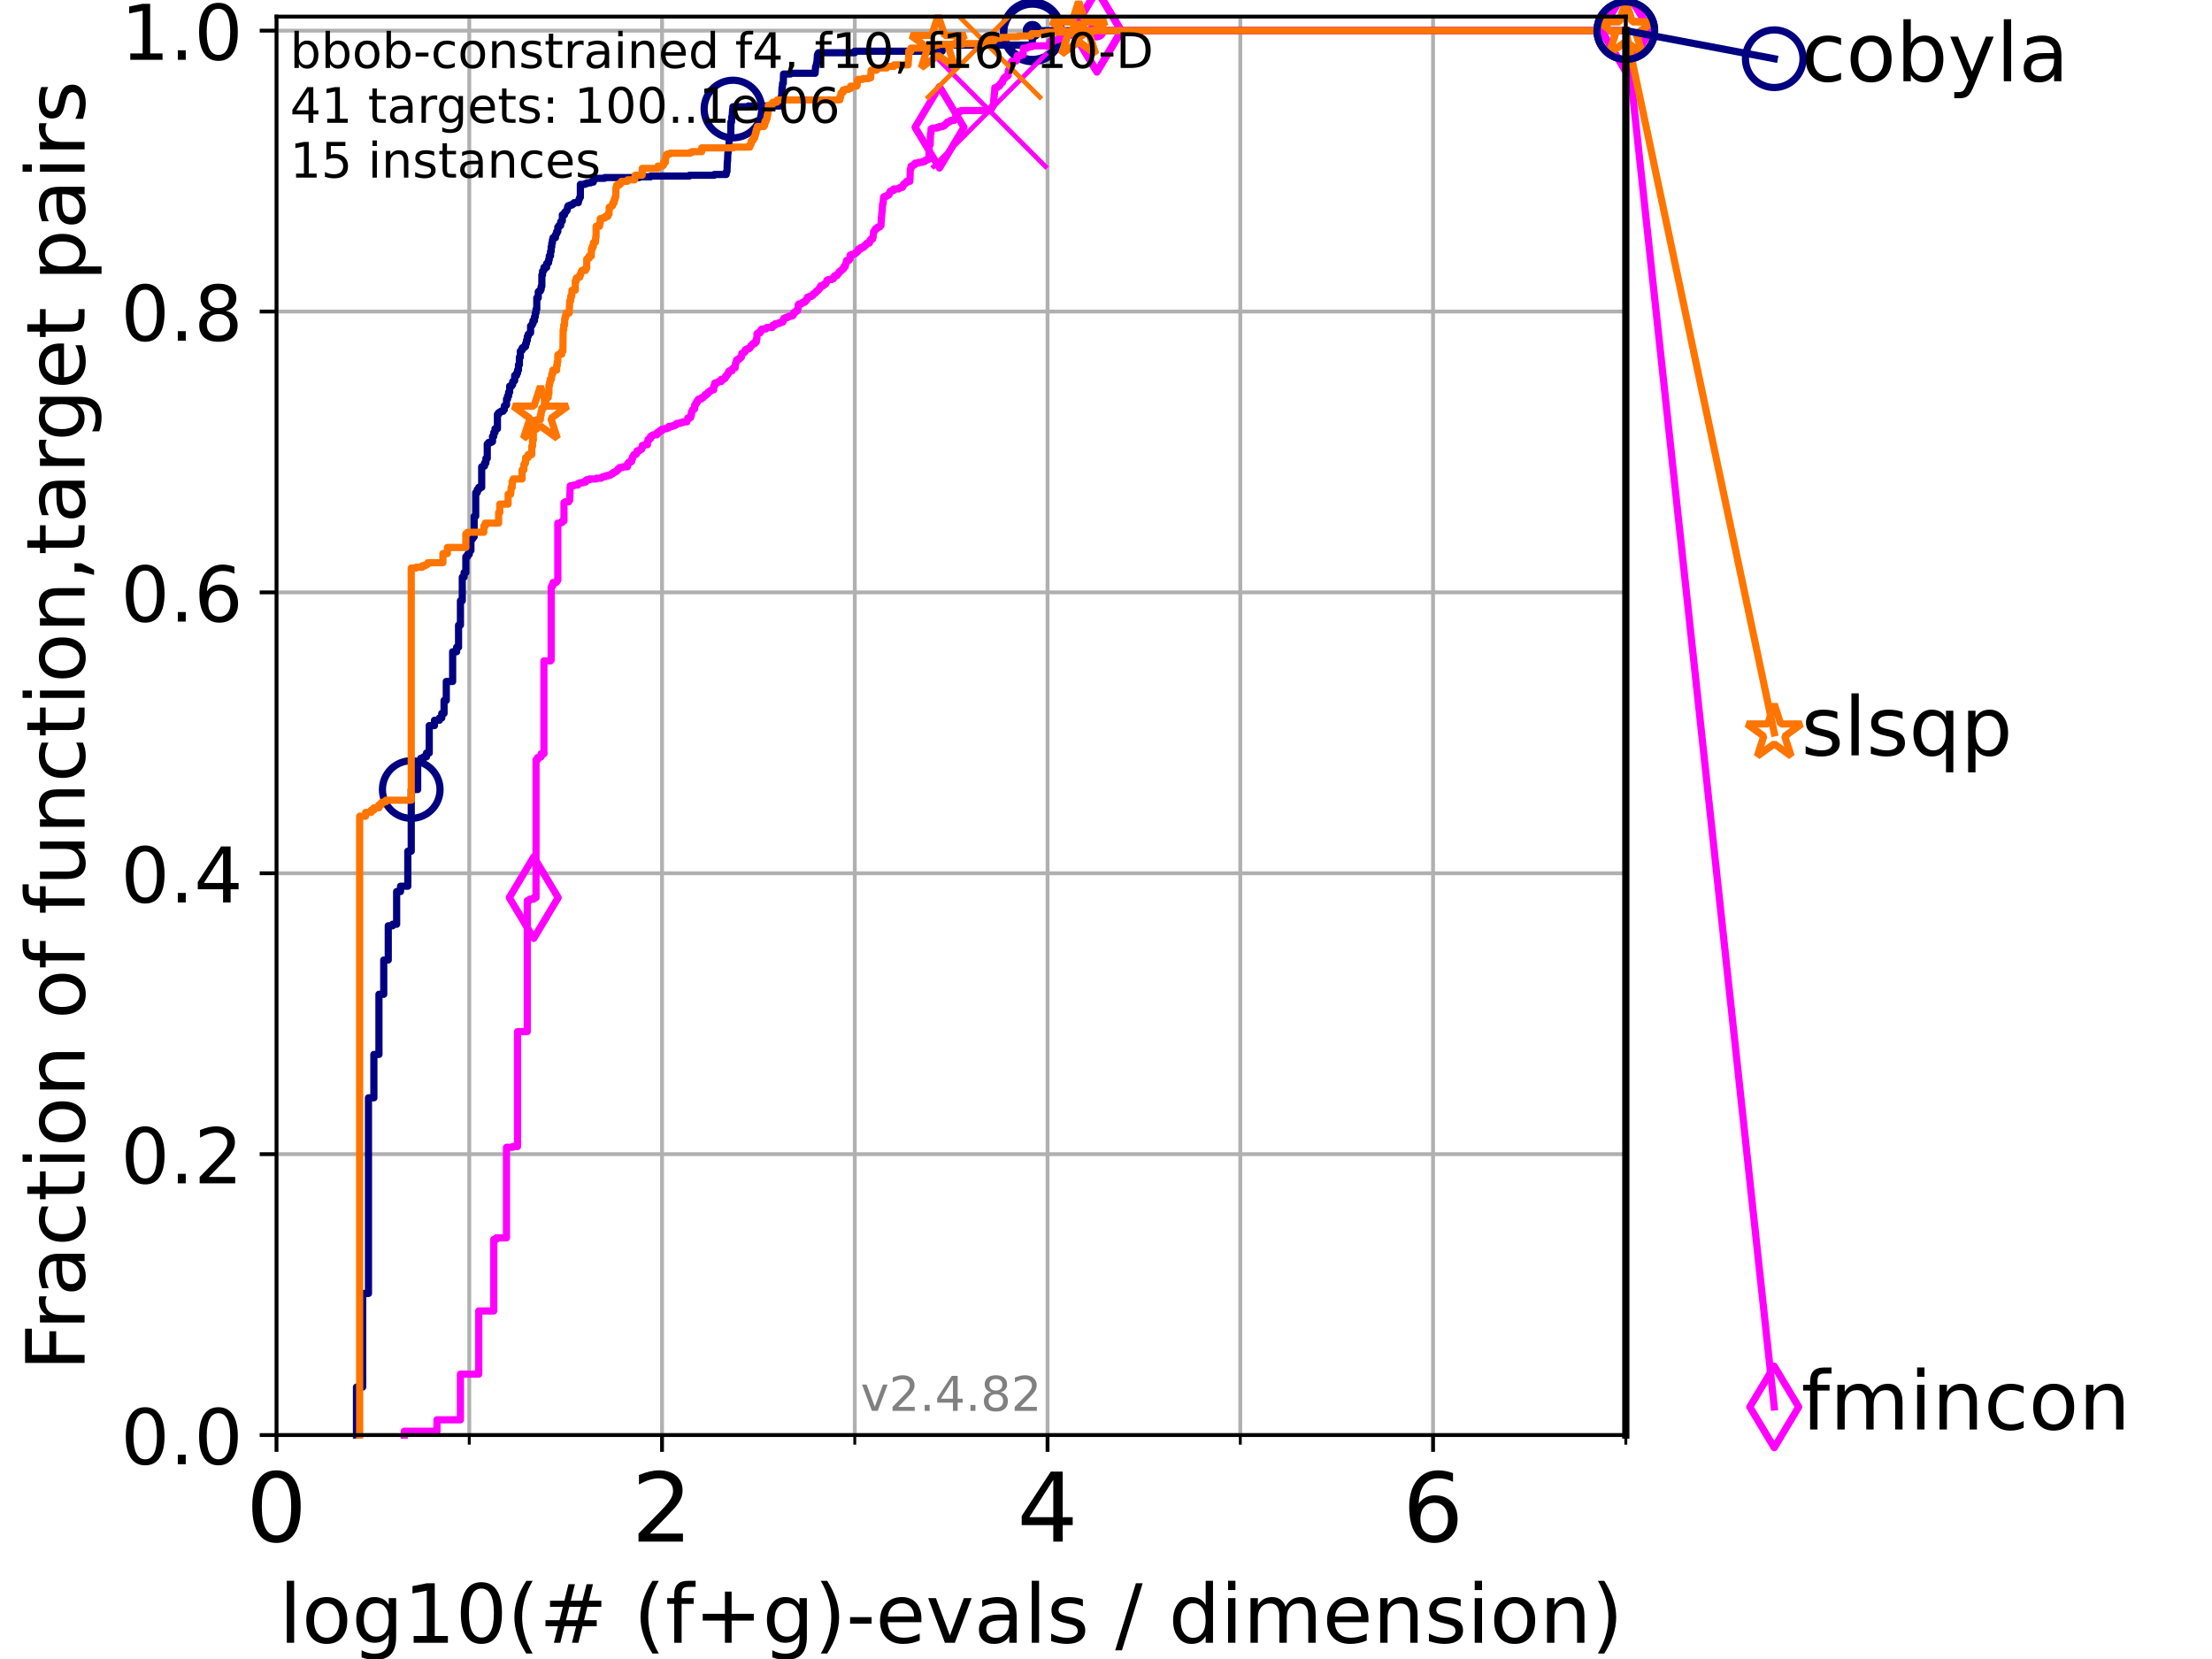 <?xml version="1.0" encoding="utf-8" standalone="no"?>
<!DOCTYPE svg PUBLIC "-//W3C//DTD SVG 1.1//EN"
  "http://www.w3.org/Graphics/SVG/1.1/DTD/svg11.dtd">
<!-- Created with matplotlib (https://matplotlib.org/) -->
<svg height="345.6pt" version="1.1" viewBox="0 0 460.8 345.6" width="460.8pt" xmlns="http://www.w3.org/2000/svg" xmlns:xlink="http://www.w3.org/1999/xlink">
 <defs>
  <style type="text/css">*{stroke-linecap:butt;stroke-linejoin:round;}</style>
 </defs>
 <g id="figure_1">
  <g id="patch_1">
   <path d="M 0 345.6 
L 460.8 345.6 
L 460.8 0 
L 0 0 
z
" style="fill:#ffffff;"/>
  </g>
  <g id="axes_1">
   <g id="patch_2">
    <path d="M 57.6 298.944 
L 338.688 298.944 
L 338.688 3.456 
L 57.6 3.456 
z
" style="fill:#ffffff;"/>
   </g>
   <g id="matplotlib.axis_1">
    <g id="xtick_1">
     <g id="line2d_1">
      <path clip-path="url(#p2b02cc30a3)" d="M 57.6 298.944 
L 57.6 3.456 
" style="fill:none;stroke:#b0b0b0;stroke-linecap:square;stroke-width:0.8;"/>
     </g>
     <g id="line2d_2">
      <defs>
       <path d="M 0 0 
L 0 3.5 
" id="md51a20ff23" style="stroke:#000000;stroke-width:0.8;"/>
      </defs>
      <g>
       <use style="stroke:#000000;stroke-width:0.8;" x="57.6" xlink:href="#md51a20ff23" y="298.944"/>
      </g>
     </g>
     <g id="text_1">
      <!-- 0 -->
      <g transform="translate(51.237 321.141)scale(0.2 -0.2)">
       <defs>
        <path d="M 31.781 66.406 
Q 24.172 66.406 20.328 58.906 
Q 16.5 51.422 16.5 36.375 
Q 16.5 21.391 20.328 13.891 
Q 24.172 6.391 31.781 6.391 
Q 39.453 6.391 43.281 13.891 
Q 47.125 21.391 47.125 36.375 
Q 47.125 51.422 43.281 58.906 
Q 39.453 66.406 31.781 66.406 
z
M 31.781 74.219 
Q 44.047 74.219 50.516 64.516 
Q 56.984 54.828 56.984 36.375 
Q 56.984 17.969 50.516 8.266 
Q 44.047 -1.422 31.781 -1.422 
Q 19.531 -1.422 13.062 8.266 
Q 6.594 17.969 6.594 36.375 
Q 6.594 54.828 13.062 64.516 
Q 19.531 74.219 31.781 74.219 
z
" id="DejaVuSans-48"/>
       </defs>
       <use xlink:href="#DejaVuSans-48"/>
      </g>
     </g>
    </g>
    <g id="xtick_2">
     <g id="line2d_3">
      <path clip-path="url(#p2b02cc30a3)" d="M 137.911 298.944 
L 137.911 3.456 
" style="fill:none;stroke:#b0b0b0;stroke-linecap:square;stroke-width:0.8;"/>
     </g>
     <g id="line2d_4">
      <g>
       <use style="stroke:#000000;stroke-width:0.8;" x="137.911" xlink:href="#md51a20ff23" y="298.944"/>
      </g>
     </g>
     <g id="text_2">
      <!-- 2 -->
      <g transform="translate(131.548 321.141)scale(0.2 -0.2)">
       <defs>
        <path d="M 19.188 8.297 
L 53.609 8.297 
L 53.609 0 
L 7.328 0 
L 7.328 8.297 
Q 12.938 14.109 22.625 23.891 
Q 32.328 33.688 34.812 36.531 
Q 39.547 41.844 41.422 45.531 
Q 43.312 49.219 43.312 52.781 
Q 43.312 58.594 39.234 62.25 
Q 35.156 65.922 28.609 65.922 
Q 23.969 65.922 18.812 64.312 
Q 13.672 62.703 7.812 59.422 
L 7.812 69.391 
Q 13.766 71.781 18.938 73 
Q 24.125 74.219 28.422 74.219 
Q 39.75 74.219 46.484 68.547 
Q 53.219 62.891 53.219 53.422 
Q 53.219 48.922 51.531 44.891 
Q 49.859 40.875 45.406 35.406 
Q 44.188 33.984 37.641 27.219 
Q 31.109 20.453 19.188 8.297 
z
" id="DejaVuSans-50"/>
       </defs>
       <use xlink:href="#DejaVuSans-50"/>
      </g>
     </g>
    </g>
    <g id="xtick_3">
     <g id="line2d_5">
      <path clip-path="url(#p2b02cc30a3)" d="M 218.222 298.944 
L 218.222 3.456 
" style="fill:none;stroke:#b0b0b0;stroke-linecap:square;stroke-width:0.8;"/>
     </g>
     <g id="line2d_6">
      <g>
       <use style="stroke:#000000;stroke-width:0.8;" x="218.222" xlink:href="#md51a20ff23" y="298.944"/>
      </g>
     </g>
     <g id="text_3">
      <!-- 4 -->
      <g transform="translate(211.859 321.141)scale(0.2 -0.2)">
       <defs>
        <path d="M 37.797 64.312 
L 12.891 25.391 
L 37.797 25.391 
z
M 35.203 72.906 
L 47.609 72.906 
L 47.609 25.391 
L 58.016 25.391 
L 58.016 17.188 
L 47.609 17.188 
L 47.609 0 
L 37.797 0 
L 37.797 17.188 
L 4.891 17.188 
L 4.891 26.703 
z
" id="DejaVuSans-52"/>
       </defs>
       <use xlink:href="#DejaVuSans-52"/>
      </g>
     </g>
    </g>
    <g id="xtick_4">
     <g id="line2d_7">
      <path clip-path="url(#p2b02cc30a3)" d="M 298.533 298.944 
L 298.533 3.456 
" style="fill:none;stroke:#b0b0b0;stroke-linecap:square;stroke-width:0.8;"/>
     </g>
     <g id="line2d_8">
      <g>
       <use style="stroke:#000000;stroke-width:0.8;" x="298.533" xlink:href="#md51a20ff23" y="298.944"/>
      </g>
     </g>
     <g id="text_4">
      <!-- 6 -->
      <g transform="translate(292.17 321.141)scale(0.2 -0.2)">
       <defs>
        <path d="M 33.016 40.375 
Q 26.375 40.375 22.484 35.828 
Q 18.609 31.297 18.609 23.391 
Q 18.609 15.531 22.484 10.953 
Q 26.375 6.391 33.016 6.391 
Q 39.656 6.391 43.531 10.953 
Q 47.406 15.531 47.406 23.391 
Q 47.406 31.297 43.531 35.828 
Q 39.656 40.375 33.016 40.375 
z
M 52.594 71.297 
L 52.594 62.312 
Q 48.875 64.062 45.094 64.984 
Q 41.312 65.922 37.594 65.922 
Q 27.828 65.922 22.672 59.328 
Q 17.531 52.734 16.797 39.406 
Q 19.672 43.656 24.016 45.922 
Q 28.375 48.188 33.594 48.188 
Q 44.578 48.188 50.953 41.516 
Q 57.328 34.859 57.328 23.391 
Q 57.328 12.156 50.688 5.359 
Q 44.047 -1.422 33.016 -1.422 
Q 20.359 -1.422 13.672 8.266 
Q 6.984 17.969 6.984 36.375 
Q 6.984 53.656 15.188 63.938 
Q 23.391 74.219 37.203 74.219 
Q 40.922 74.219 44.703 73.484 
Q 48.484 72.75 52.594 71.297 
z
" id="DejaVuSans-54"/>
       </defs>
       <use xlink:href="#DejaVuSans-54"/>
      </g>
     </g>
    </g>
    <g id="xtick_5">
     <g id="line2d_9">
      <path clip-path="url(#p2b02cc30a3)" d="M 97.755 298.944 
L 97.755 3.456 
" style="fill:none;stroke:#b0b0b0;stroke-linecap:square;stroke-width:0.8;"/>
     </g>
     <g id="line2d_10">
      <defs>
       <path d="M 0 0 
L 0 2 
" id="md15776ae40" style="stroke:#000000;stroke-width:0.6;"/>
      </defs>
      <g>
       <use style="stroke:#000000;stroke-width:0.6;" x="97.755" xlink:href="#md15776ae40" y="298.944"/>
      </g>
     </g>
    </g>
    <g id="xtick_6">
     <g id="line2d_11">
      <path clip-path="url(#p2b02cc30a3)" d="M 178.066 298.944 
L 178.066 3.456 
" style="fill:none;stroke:#b0b0b0;stroke-linecap:square;stroke-width:0.8;"/>
     </g>
     <g id="line2d_12">
      <g>
       <use style="stroke:#000000;stroke-width:0.6;" x="178.066" xlink:href="#md15776ae40" y="298.944"/>
      </g>
     </g>
    </g>
    <g id="xtick_7">
     <g id="line2d_13">
      <path clip-path="url(#p2b02cc30a3)" d="M 258.377 298.944 
L 258.377 3.456 
" style="fill:none;stroke:#b0b0b0;stroke-linecap:square;stroke-width:0.8;"/>
     </g>
     <g id="line2d_14">
      <g>
       <use style="stroke:#000000;stroke-width:0.6;" x="258.377" xlink:href="#md15776ae40" y="298.944"/>
      </g>
     </g>
    </g>
    <g id="xtick_8">
     <g id="line2d_15">
      <path clip-path="url(#p2b02cc30a3)" d="M 338.688 298.944 
L 338.688 3.456 
" style="fill:none;stroke:#b0b0b0;stroke-linecap:square;stroke-width:0.8;"/>
     </g>
     <g id="line2d_16">
      <g>
       <use style="stroke:#000000;stroke-width:0.6;" x="338.688" xlink:href="#md15776ae40" y="298.944"/>
      </g>
     </g>
    </g>
    <g id="text_5">
     <!-- log10(# (f+g)-evals / dimension) -->
     <g transform="translate(58.145 342.218)scale(0.17 -0.17)">
      <defs>
       <path d="M 9.422 75.984 
L 18.406 75.984 
L 18.406 0 
L 9.422 0 
z
" id="DejaVuSans-108"/>
       <path d="M 30.609 48.391 
Q 23.391 48.391 19.188 42.75 
Q 14.984 37.109 14.984 27.297 
Q 14.984 17.484 19.156 11.844 
Q 23.344 6.203 30.609 6.203 
Q 37.797 6.203 41.984 11.859 
Q 46.188 17.531 46.188 27.297 
Q 46.188 37.016 41.984 42.703 
Q 37.797 48.391 30.609 48.391 
z
M 30.609 56 
Q 42.328 56 49.016 48.375 
Q 55.719 40.766 55.719 27.297 
Q 55.719 13.875 49.016 6.219 
Q 42.328 -1.422 30.609 -1.422 
Q 18.844 -1.422 12.172 6.219 
Q 5.516 13.875 5.516 27.297 
Q 5.516 40.766 12.172 48.375 
Q 18.844 56 30.609 56 
z
" id="DejaVuSans-111"/>
       <path d="M 45.406 27.984 
Q 45.406 37.75 41.375 43.109 
Q 37.359 48.484 30.078 48.484 
Q 22.859 48.484 18.828 43.109 
Q 14.797 37.75 14.797 27.984 
Q 14.797 18.266 18.828 12.891 
Q 22.859 7.516 30.078 7.516 
Q 37.359 7.516 41.375 12.891 
Q 45.406 18.266 45.406 27.984 
z
M 54.391 6.781 
Q 54.391 -7.172 48.188 -13.984 
Q 42 -20.797 29.203 -20.797 
Q 24.469 -20.797 20.266 -20.094 
Q 16.062 -19.391 12.109 -17.922 
L 12.109 -9.188 
Q 16.062 -11.328 19.922 -12.344 
Q 23.781 -13.375 27.781 -13.375 
Q 36.625 -13.375 41.016 -8.766 
Q 45.406 -4.156 45.406 5.172 
L 45.406 9.625 
Q 42.625 4.781 38.281 2.391 
Q 33.938 0 27.875 0 
Q 17.828 0 11.672 7.656 
Q 5.516 15.328 5.516 27.984 
Q 5.516 40.672 11.672 48.328 
Q 17.828 56 27.875 56 
Q 33.938 56 38.281 53.609 
Q 42.625 51.219 45.406 46.391 
L 45.406 54.688 
L 54.391 54.688 
z
" id="DejaVuSans-103"/>
       <path d="M 12.406 8.297 
L 28.516 8.297 
L 28.516 63.922 
L 10.984 60.406 
L 10.984 69.391 
L 28.422 72.906 
L 38.281 72.906 
L 38.281 8.297 
L 54.391 8.297 
L 54.391 0 
L 12.406 0 
z
" id="DejaVuSans-49"/>
       <path d="M 31 75.875 
Q 24.469 64.656 21.281 53.656 
Q 18.109 42.672 18.109 31.391 
Q 18.109 20.125 21.312 9.062 
Q 24.516 -2 31 -13.188 
L 23.188 -13.188 
Q 15.875 -1.703 12.234 9.375 
Q 8.594 20.453 8.594 31.391 
Q 8.594 42.281 12.203 53.312 
Q 15.828 64.359 23.188 75.875 
z
" id="DejaVuSans-40"/>
       <path d="M 51.125 44 
L 36.922 44 
L 32.812 27.688 
L 47.125 27.688 
z
M 43.797 71.781 
L 38.719 51.516 
L 52.984 51.516 
L 58.109 71.781 
L 65.922 71.781 
L 60.891 51.516 
L 76.125 51.516 
L 76.125 44 
L 58.984 44 
L 54.984 27.688 
L 70.516 27.688 
L 70.516 20.219 
L 53.078 20.219 
L 48 0 
L 40.188 0 
L 45.219 20.219 
L 30.906 20.219 
L 25.875 0 
L 18.016 0 
L 23.094 20.219 
L 7.719 20.219 
L 7.719 27.688 
L 24.906 27.688 
L 29 44 
L 13.281 44 
L 13.281 51.516 
L 30.906 51.516 
L 35.891 71.781 
z
" id="DejaVuSans-35"/>
       <path id="DejaVuSans-32"/>
       <path d="M 37.109 75.984 
L 37.109 68.5 
L 28.516 68.5 
Q 23.688 68.5 21.797 66.547 
Q 19.922 64.594 19.922 59.516 
L 19.922 54.688 
L 34.719 54.688 
L 34.719 47.703 
L 19.922 47.703 
L 19.922 0 
L 10.891 0 
L 10.891 47.703 
L 2.297 47.703 
L 2.297 54.688 
L 10.891 54.688 
L 10.891 58.5 
Q 10.891 67.625 15.141 71.797 
Q 19.391 75.984 28.609 75.984 
z
" id="DejaVuSans-102"/>
       <path d="M 46 62.703 
L 46 35.5 
L 73.188 35.5 
L 73.188 27.203 
L 46 27.203 
L 46 0 
L 37.797 0 
L 37.797 27.203 
L 10.594 27.203 
L 10.594 35.5 
L 37.797 35.5 
L 37.797 62.703 
z
" id="DejaVuSans-43"/>
       <path d="M 8.016 75.875 
L 15.828 75.875 
Q 23.141 64.359 26.781 53.312 
Q 30.422 42.281 30.422 31.391 
Q 30.422 20.453 26.781 9.375 
Q 23.141 -1.703 15.828 -13.188 
L 8.016 -13.188 
Q 14.5 -2 17.703 9.062 
Q 20.906 20.125 20.906 31.391 
Q 20.906 42.672 17.703 53.656 
Q 14.5 64.656 8.016 75.875 
z
" id="DejaVuSans-41"/>
       <path d="M 4.891 31.391 
L 31.203 31.391 
L 31.203 23.391 
L 4.891 23.391 
z
" id="DejaVuSans-45"/>
       <path d="M 56.203 29.594 
L 56.203 25.203 
L 14.891 25.203 
Q 15.484 15.922 20.484 11.062 
Q 25.484 6.203 34.422 6.203 
Q 39.594 6.203 44.453 7.469 
Q 49.312 8.734 54.109 11.281 
L 54.109 2.781 
Q 49.266 0.734 44.188 -0.344 
Q 39.109 -1.422 33.891 -1.422 
Q 20.797 -1.422 13.156 6.188 
Q 5.516 13.812 5.516 26.812 
Q 5.516 40.234 12.766 48.109 
Q 20.016 56 32.328 56 
Q 43.359 56 49.781 48.891 
Q 56.203 41.797 56.203 29.594 
z
M 47.219 32.234 
Q 47.125 39.594 43.094 43.984 
Q 39.062 48.391 32.422 48.391 
Q 24.906 48.391 20.391 44.141 
Q 15.875 39.891 15.188 32.172 
z
" id="DejaVuSans-101"/>
       <path d="M 2.984 54.688 
L 12.5 54.688 
L 29.594 8.797 
L 46.688 54.688 
L 56.203 54.688 
L 35.688 0 
L 23.484 0 
z
" id="DejaVuSans-118"/>
       <path d="M 34.281 27.484 
Q 23.391 27.484 19.188 25 
Q 14.984 22.516 14.984 16.5 
Q 14.984 11.719 18.141 8.906 
Q 21.297 6.109 26.703 6.109 
Q 34.188 6.109 38.703 11.406 
Q 43.219 16.703 43.219 25.484 
L 43.219 27.484 
z
M 52.203 31.203 
L 52.203 0 
L 43.219 0 
L 43.219 8.297 
Q 40.141 3.328 35.547 0.953 
Q 30.953 -1.422 24.312 -1.422 
Q 15.922 -1.422 10.953 3.297 
Q 6 8.016 6 15.922 
Q 6 25.141 12.172 29.828 
Q 18.359 34.516 30.609 34.516 
L 43.219 34.516 
L 43.219 35.406 
Q 43.219 41.609 39.141 45 
Q 35.062 48.391 27.688 48.391 
Q 23 48.391 18.547 47.266 
Q 14.109 46.141 10.016 43.891 
L 10.016 52.203 
Q 14.938 54.109 19.578 55.047 
Q 24.219 56 28.609 56 
Q 40.484 56 46.344 49.844 
Q 52.203 43.703 52.203 31.203 
z
" id="DejaVuSans-97"/>
       <path d="M 44.281 53.078 
L 44.281 44.578 
Q 40.484 46.531 36.375 47.5 
Q 32.281 48.484 27.875 48.484 
Q 21.188 48.484 17.844 46.438 
Q 14.5 44.391 14.5 40.281 
Q 14.5 37.156 16.891 35.375 
Q 19.281 33.594 26.516 31.984 
L 29.594 31.297 
Q 39.156 29.25 43.188 25.516 
Q 47.219 21.781 47.219 15.094 
Q 47.219 7.469 41.188 3.016 
Q 35.156 -1.422 24.609 -1.422 
Q 20.219 -1.422 15.453 -0.562 
Q 10.688 0.297 5.422 2 
L 5.422 11.281 
Q 10.406 8.688 15.234 7.391 
Q 20.062 6.109 24.812 6.109 
Q 31.156 6.109 34.562 8.281 
Q 37.984 10.453 37.984 14.406 
Q 37.984 18.062 35.516 20.016 
Q 33.062 21.969 24.703 23.781 
L 21.578 24.516 
Q 13.234 26.266 9.516 29.906 
Q 5.812 33.547 5.812 39.891 
Q 5.812 47.609 11.281 51.797 
Q 16.75 56 26.812 56 
Q 31.781 56 36.172 55.266 
Q 40.578 54.547 44.281 53.078 
z
" id="DejaVuSans-115"/>
       <path d="M 25.391 72.906 
L 33.688 72.906 
L 8.297 -9.281 
L 0 -9.281 
z
" id="DejaVuSans-47"/>
       <path d="M 45.406 46.391 
L 45.406 75.984 
L 54.391 75.984 
L 54.391 0 
L 45.406 0 
L 45.406 8.203 
Q 42.578 3.328 38.25 0.953 
Q 33.938 -1.422 27.875 -1.422 
Q 17.969 -1.422 11.734 6.484 
Q 5.516 14.406 5.516 27.297 
Q 5.516 40.188 11.734 48.094 
Q 17.969 56 27.875 56 
Q 33.938 56 38.25 53.625 
Q 42.578 51.266 45.406 46.391 
z
M 14.797 27.297 
Q 14.797 17.391 18.875 11.75 
Q 22.953 6.109 30.078 6.109 
Q 37.203 6.109 41.297 11.75 
Q 45.406 17.391 45.406 27.297 
Q 45.406 37.203 41.297 42.844 
Q 37.203 48.484 30.078 48.484 
Q 22.953 48.484 18.875 42.844 
Q 14.797 37.203 14.797 27.297 
z
" id="DejaVuSans-100"/>
       <path d="M 9.422 54.688 
L 18.406 54.688 
L 18.406 0 
L 9.422 0 
z
M 9.422 75.984 
L 18.406 75.984 
L 18.406 64.594 
L 9.422 64.594 
z
" id="DejaVuSans-105"/>
       <path d="M 52 44.188 
Q 55.375 50.25 60.062 53.125 
Q 64.75 56 71.094 56 
Q 79.641 56 84.281 50.016 
Q 88.922 44.047 88.922 33.016 
L 88.922 0 
L 79.891 0 
L 79.891 32.719 
Q 79.891 40.578 77.094 44.375 
Q 74.312 48.188 68.609 48.188 
Q 61.625 48.188 57.562 43.547 
Q 53.516 38.922 53.516 30.906 
L 53.516 0 
L 44.484 0 
L 44.484 32.719 
Q 44.484 40.625 41.703 44.406 
Q 38.922 48.188 33.109 48.188 
Q 26.219 48.188 22.156 43.531 
Q 18.109 38.875 18.109 30.906 
L 18.109 0 
L 9.078 0 
L 9.078 54.688 
L 18.109 54.688 
L 18.109 46.188 
Q 21.188 51.219 25.484 53.609 
Q 29.781 56 35.688 56 
Q 41.656 56 45.828 52.969 
Q 50 49.953 52 44.188 
z
" id="DejaVuSans-109"/>
       <path d="M 54.891 33.016 
L 54.891 0 
L 45.906 0 
L 45.906 32.719 
Q 45.906 40.484 42.875 44.328 
Q 39.844 48.188 33.797 48.188 
Q 26.516 48.188 22.312 43.547 
Q 18.109 38.922 18.109 30.906 
L 18.109 0 
L 9.078 0 
L 9.078 54.688 
L 18.109 54.688 
L 18.109 46.188 
Q 21.344 51.125 25.703 53.562 
Q 30.078 56 35.797 56 
Q 45.219 56 50.047 50.172 
Q 54.891 44.344 54.891 33.016 
z
" id="DejaVuSans-110"/>
      </defs>
      <use xlink:href="#DejaVuSans-108"/>
      <use x="27.783" xlink:href="#DejaVuSans-111"/>
      <use x="88.965" xlink:href="#DejaVuSans-103"/>
      <use x="152.441" xlink:href="#DejaVuSans-49"/>
      <use x="216.064" xlink:href="#DejaVuSans-48"/>
      <use x="279.688" xlink:href="#DejaVuSans-40"/>
      <use x="318.701" xlink:href="#DejaVuSans-35"/>
      <use x="402.49" xlink:href="#DejaVuSans-32"/>
      <use x="434.277" xlink:href="#DejaVuSans-40"/>
      <use x="473.291" xlink:href="#DejaVuSans-102"/>
      <use x="508.496" xlink:href="#DejaVuSans-43"/>
      <use x="592.285" xlink:href="#DejaVuSans-103"/>
      <use x="655.762" xlink:href="#DejaVuSans-41"/>
      <use x="694.775" xlink:href="#DejaVuSans-45"/>
      <use x="730.859" xlink:href="#DejaVuSans-101"/>
      <use x="792.383" xlink:href="#DejaVuSans-118"/>
      <use x="851.562" xlink:href="#DejaVuSans-97"/>
      <use x="912.842" xlink:href="#DejaVuSans-108"/>
      <use x="940.625" xlink:href="#DejaVuSans-115"/>
      <use x="992.725" xlink:href="#DejaVuSans-32"/>
      <use x="1024.512" xlink:href="#DejaVuSans-47"/>
      <use x="1058.203" xlink:href="#DejaVuSans-32"/>
      <use x="1089.99" xlink:href="#DejaVuSans-100"/>
      <use x="1153.467" xlink:href="#DejaVuSans-105"/>
      <use x="1181.25" xlink:href="#DejaVuSans-109"/>
      <use x="1278.662" xlink:href="#DejaVuSans-101"/>
      <use x="1340.186" xlink:href="#DejaVuSans-110"/>
      <use x="1403.564" xlink:href="#DejaVuSans-115"/>
      <use x="1455.664" xlink:href="#DejaVuSans-105"/>
      <use x="1483.447" xlink:href="#DejaVuSans-111"/>
      <use x="1544.629" xlink:href="#DejaVuSans-110"/>
      <use x="1608.008" xlink:href="#DejaVuSans-41"/>
     </g>
    </g>
   </g>
   <g id="matplotlib.axis_2">
    <g id="ytick_1">
     <g id="line2d_17">
      <path clip-path="url(#p2b02cc30a3)" d="M 57.6 298.944 
L 338.688 298.944 
" style="fill:none;stroke:#b0b0b0;stroke-linecap:square;stroke-width:0.8;"/>
     </g>
     <g id="line2d_18">
      <defs>
       <path d="M 0 0 
L -3.5 0 
" id="m62099c03d1" style="stroke:#000000;stroke-width:0.8;"/>
      </defs>
      <g>
       <use style="stroke:#000000;stroke-width:0.8;" x="57.6" xlink:href="#m62099c03d1" y="298.944"/>
      </g>
     </g>
     <g id="text_6">
      <!-- 0.0 -->
      <g transform="translate(25.155 305.023)scale(0.16 -0.16)">
       <defs>
        <path d="M 10.688 12.406 
L 21 12.406 
L 21 0 
L 10.688 0 
z
" id="DejaVuSans-46"/>
       </defs>
       <use xlink:href="#DejaVuSans-48"/>
       <use x="63.623" xlink:href="#DejaVuSans-46"/>
       <use x="95.41" xlink:href="#DejaVuSans-48"/>
      </g>
     </g>
    </g>
    <g id="ytick_2">
     <g id="line2d_19">
      <path clip-path="url(#p2b02cc30a3)" d="M 57.6 240.432 
L 338.688 240.432 
" style="fill:none;stroke:#b0b0b0;stroke-linecap:square;stroke-width:0.8;"/>
     </g>
     <g id="line2d_20">
      <g>
       <use style="stroke:#000000;stroke-width:0.8;" x="57.6" xlink:href="#m62099c03d1" y="240.432"/>
      </g>
     </g>
     <g id="text_7">
      <!-- 0.2 -->
      <g transform="translate(25.155 246.51)scale(0.16 -0.16)">
       <use xlink:href="#DejaVuSans-48"/>
       <use x="63.623" xlink:href="#DejaVuSans-46"/>
       <use x="95.41" xlink:href="#DejaVuSans-50"/>
      </g>
     </g>
    </g>
    <g id="ytick_3">
     <g id="line2d_21">
      <path clip-path="url(#p2b02cc30a3)" d="M 57.6 181.919 
L 338.688 181.919 
" style="fill:none;stroke:#b0b0b0;stroke-linecap:square;stroke-width:0.8;"/>
     </g>
     <g id="line2d_22">
      <g>
       <use style="stroke:#000000;stroke-width:0.8;" x="57.6" xlink:href="#m62099c03d1" y="181.919"/>
      </g>
     </g>
     <g id="text_8">
      <!-- 0.4 -->
      <g transform="translate(25.155 187.998)scale(0.16 -0.16)">
       <use xlink:href="#DejaVuSans-48"/>
       <use x="63.623" xlink:href="#DejaVuSans-46"/>
       <use x="95.41" xlink:href="#DejaVuSans-52"/>
      </g>
     </g>
    </g>
    <g id="ytick_4">
     <g id="line2d_23">
      <path clip-path="url(#p2b02cc30a3)" d="M 57.6 123.407 
L 338.688 123.407 
" style="fill:none;stroke:#b0b0b0;stroke-linecap:square;stroke-width:0.8;"/>
     </g>
     <g id="line2d_24">
      <g>
       <use style="stroke:#000000;stroke-width:0.8;" x="57.6" xlink:href="#m62099c03d1" y="123.407"/>
      </g>
     </g>
     <g id="text_9">
      <!-- 0.6 -->
      <g transform="translate(25.155 129.485)scale(0.16 -0.16)">
       <use xlink:href="#DejaVuSans-48"/>
       <use x="63.623" xlink:href="#DejaVuSans-46"/>
       <use x="95.41" xlink:href="#DejaVuSans-54"/>
      </g>
     </g>
    </g>
    <g id="ytick_5">
     <g id="line2d_25">
      <path clip-path="url(#p2b02cc30a3)" d="M 57.6 64.894 
L 338.688 64.894 
" style="fill:none;stroke:#b0b0b0;stroke-linecap:square;stroke-width:0.8;"/>
     </g>
     <g id="line2d_26">
      <g>
       <use style="stroke:#000000;stroke-width:0.8;" x="57.6" xlink:href="#m62099c03d1" y="64.894"/>
      </g>
     </g>
     <g id="text_10">
      <!-- 0.8 -->
      <g transform="translate(25.155 70.973)scale(0.16 -0.16)">
       <defs>
        <path d="M 31.781 34.625 
Q 24.75 34.625 20.719 30.859 
Q 16.703 27.094 16.703 20.516 
Q 16.703 13.922 20.719 10.156 
Q 24.75 6.391 31.781 6.391 
Q 38.812 6.391 42.859 10.172 
Q 46.922 13.969 46.922 20.516 
Q 46.922 27.094 42.891 30.859 
Q 38.875 34.625 31.781 34.625 
z
M 21.922 38.812 
Q 15.578 40.375 12.031 44.719 
Q 8.5 49.078 8.5 55.328 
Q 8.5 64.062 14.719 69.141 
Q 20.953 74.219 31.781 74.219 
Q 42.672 74.219 48.875 69.141 
Q 55.078 64.062 55.078 55.328 
Q 55.078 49.078 51.531 44.719 
Q 48 40.375 41.703 38.812 
Q 48.828 37.156 52.797 32.312 
Q 56.781 27.484 56.781 20.516 
Q 56.781 9.906 50.312 4.234 
Q 43.844 -1.422 31.781 -1.422 
Q 19.734 -1.422 13.25 4.234 
Q 6.781 9.906 6.781 20.516 
Q 6.781 27.484 10.781 32.312 
Q 14.797 37.156 21.922 38.812 
z
M 18.312 54.391 
Q 18.312 48.734 21.844 45.562 
Q 25.391 42.391 31.781 42.391 
Q 38.141 42.391 41.719 45.562 
Q 45.312 48.734 45.312 54.391 
Q 45.312 60.062 41.719 63.234 
Q 38.141 66.406 31.781 66.406 
Q 25.391 66.406 21.844 63.234 
Q 18.312 60.062 18.312 54.391 
z
" id="DejaVuSans-56"/>
       </defs>
       <use xlink:href="#DejaVuSans-48"/>
       <use x="63.623" xlink:href="#DejaVuSans-46"/>
       <use x="95.41" xlink:href="#DejaVuSans-56"/>
      </g>
     </g>
    </g>
    <g id="ytick_6">
     <g id="line2d_27">
      <path clip-path="url(#p2b02cc30a3)" d="M 57.6 6.382 
L 338.688 6.382 
" style="fill:none;stroke:#b0b0b0;stroke-linecap:square;stroke-width:0.8;"/>
     </g>
     <g id="line2d_28">
      <g>
       <use style="stroke:#000000;stroke-width:0.8;" x="57.6" xlink:href="#m62099c03d1" y="6.382"/>
      </g>
     </g>
     <g id="text_11">
      <!-- 1.0 -->
      <g transform="translate(25.155 12.46)scale(0.16 -0.16)">
       <use xlink:href="#DejaVuSans-49"/>
       <use x="63.623" xlink:href="#DejaVuSans-46"/>
       <use x="95.41" xlink:href="#DejaVuSans-48"/>
      </g>
     </g>
    </g>
    <g id="text_12">
     <!-- Fraction of function,target pairs -->
     <g transform="translate(17.62 285.585)rotate(-90)scale(0.17 -0.17)">
      <defs>
       <path d="M 9.812 72.906 
L 51.703 72.906 
L 51.703 64.594 
L 19.672 64.594 
L 19.672 43.109 
L 48.578 43.109 
L 48.578 34.812 
L 19.672 34.812 
L 19.672 0 
L 9.812 0 
z
" id="DejaVuSans-70"/>
       <path d="M 41.109 46.297 
Q 39.594 47.172 37.812 47.578 
Q 36.031 48 33.891 48 
Q 26.266 48 22.188 43.047 
Q 18.109 38.094 18.109 28.812 
L 18.109 0 
L 9.078 0 
L 9.078 54.688 
L 18.109 54.688 
L 18.109 46.188 
Q 20.953 51.172 25.484 53.578 
Q 30.031 56 36.531 56 
Q 37.453 56 38.578 55.875 
Q 39.703 55.766 41.062 55.516 
z
" id="DejaVuSans-114"/>
       <path d="M 48.781 52.594 
L 48.781 44.188 
Q 44.969 46.297 41.141 47.344 
Q 37.312 48.391 33.406 48.391 
Q 24.656 48.391 19.812 42.844 
Q 14.984 37.312 14.984 27.297 
Q 14.984 17.281 19.812 11.734 
Q 24.656 6.203 33.406 6.203 
Q 37.312 6.203 41.141 7.25 
Q 44.969 8.297 48.781 10.406 
L 48.781 2.094 
Q 45.016 0.344 40.984 -0.531 
Q 36.969 -1.422 32.422 -1.422 
Q 20.062 -1.422 12.781 6.344 
Q 5.516 14.109 5.516 27.297 
Q 5.516 40.672 12.859 48.328 
Q 20.219 56 33.016 56 
Q 37.156 56 41.109 55.141 
Q 45.062 54.297 48.781 52.594 
z
" id="DejaVuSans-99"/>
       <path d="M 18.312 70.219 
L 18.312 54.688 
L 36.812 54.688 
L 36.812 47.703 
L 18.312 47.703 
L 18.312 18.016 
Q 18.312 11.328 20.141 9.422 
Q 21.969 7.516 27.594 7.516 
L 36.812 7.516 
L 36.812 0 
L 27.594 0 
Q 17.188 0 13.234 3.875 
Q 9.281 7.766 9.281 18.016 
L 9.281 47.703 
L 2.688 47.703 
L 2.688 54.688 
L 9.281 54.688 
L 9.281 70.219 
z
" id="DejaVuSans-116"/>
       <path d="M 8.5 21.578 
L 8.5 54.688 
L 17.484 54.688 
L 17.484 21.922 
Q 17.484 14.156 20.5 10.266 
Q 23.531 6.391 29.594 6.391 
Q 36.859 6.391 41.078 11.031 
Q 45.312 15.672 45.312 23.688 
L 45.312 54.688 
L 54.297 54.688 
L 54.297 0 
L 45.312 0 
L 45.312 8.406 
Q 42.047 3.422 37.719 1 
Q 33.406 -1.422 27.688 -1.422 
Q 18.266 -1.422 13.375 4.438 
Q 8.5 10.297 8.5 21.578 
z
M 31.109 56 
z
" id="DejaVuSans-117"/>
       <path d="M 11.719 12.406 
L 22.016 12.406 
L 22.016 4 
L 14.016 -11.625 
L 7.719 -11.625 
L 11.719 4 
z
" id="DejaVuSans-44"/>
       <path d="M 18.109 8.203 
L 18.109 -20.797 
L 9.078 -20.797 
L 9.078 54.688 
L 18.109 54.688 
L 18.109 46.391 
Q 20.953 51.266 25.266 53.625 
Q 29.594 56 35.594 56 
Q 45.562 56 51.781 48.094 
Q 58.016 40.188 58.016 27.297 
Q 58.016 14.406 51.781 6.484 
Q 45.562 -1.422 35.594 -1.422 
Q 29.594 -1.422 25.266 0.953 
Q 20.953 3.328 18.109 8.203 
z
M 48.688 27.297 
Q 48.688 37.203 44.609 42.844 
Q 40.531 48.484 33.406 48.484 
Q 26.266 48.484 22.188 42.844 
Q 18.109 37.203 18.109 27.297 
Q 18.109 17.391 22.188 11.75 
Q 26.266 6.109 33.406 6.109 
Q 40.531 6.109 44.609 11.75 
Q 48.688 17.391 48.688 27.297 
z
" id="DejaVuSans-112"/>
      </defs>
      <use xlink:href="#DejaVuSans-70"/>
      <use x="50.27" xlink:href="#DejaVuSans-114"/>
      <use x="91.383" xlink:href="#DejaVuSans-97"/>
      <use x="152.662" xlink:href="#DejaVuSans-99"/>
      <use x="207.643" xlink:href="#DejaVuSans-116"/>
      <use x="246.852" xlink:href="#DejaVuSans-105"/>
      <use x="274.635" xlink:href="#DejaVuSans-111"/>
      <use x="335.816" xlink:href="#DejaVuSans-110"/>
      <use x="399.195" xlink:href="#DejaVuSans-32"/>
      <use x="430.982" xlink:href="#DejaVuSans-111"/>
      <use x="492.164" xlink:href="#DejaVuSans-102"/>
      <use x="527.369" xlink:href="#DejaVuSans-32"/>
      <use x="559.156" xlink:href="#DejaVuSans-102"/>
      <use x="594.361" xlink:href="#DejaVuSans-117"/>
      <use x="657.74" xlink:href="#DejaVuSans-110"/>
      <use x="721.119" xlink:href="#DejaVuSans-99"/>
      <use x="776.1" xlink:href="#DejaVuSans-116"/>
      <use x="815.309" xlink:href="#DejaVuSans-105"/>
      <use x="843.092" xlink:href="#DejaVuSans-111"/>
      <use x="904.273" xlink:href="#DejaVuSans-110"/>
      <use x="967.652" xlink:href="#DejaVuSans-44"/>
      <use x="999.439" xlink:href="#DejaVuSans-116"/>
      <use x="1038.648" xlink:href="#DejaVuSans-97"/>
      <use x="1099.928" xlink:href="#DejaVuSans-114"/>
      <use x="1139.291" xlink:href="#DejaVuSans-103"/>
      <use x="1202.768" xlink:href="#DejaVuSans-101"/>
      <use x="1264.291" xlink:href="#DejaVuSans-116"/>
      <use x="1303.5" xlink:href="#DejaVuSans-32"/>
      <use x="1335.287" xlink:href="#DejaVuSans-112"/>
      <use x="1398.764" xlink:href="#DejaVuSans-97"/>
      <use x="1460.043" xlink:href="#DejaVuSans-105"/>
      <use x="1487.826" xlink:href="#DejaVuSans-114"/>
      <use x="1528.939" xlink:href="#DejaVuSans-115"/>
     </g>
    </g>
   </g>
   <g id="line2d_29">
    <defs>
     <path d="M 0 1.5 
C 0.398 1.5 0.779 1.342 1.061 1.061 
C 1.342 0.779 1.5 0.398 1.5 0 
C 1.5 -0.398 1.342 -0.779 1.061 -1.061 
C 0.779 -1.342 0.398 -1.5 0 -1.5 
C -0.398 -1.5 -0.779 -1.342 -1.061 -1.061 
C -1.342 -0.779 -1.5 -0.398 -1.5 0 
C -1.5 0.398 -1.342 0.779 -1.061 1.061 
C -0.779 1.342 -0.398 1.5 0 1.5 
z
" id="m49acfb0451" style="stroke:#000080;"/>
    </defs>
    <g>
     <use style="fill:#000080;stroke:#000080;" x="215.066" xlink:href="#m49acfb0451" y="6.382"/>
     <use style="fill:#000080;stroke:#000080;" x="215.066" xlink:href="#m49acfb0451" y="6.382"/>
    </g>
   </g>
   <g id="line2d_30">
    <path d="M 74.263 298.944 
L 74.263 288.954 
L 75.556 288.954 
L 75.556 269.45 
L 76.759 269.45 
L 76.759 228.697 
L 77.885 228.697 
L 77.885 219.659 
L 78.942 219.659 
L 78.942 207.132 
L 79.939 207.132 
L 79.939 199.996 
L 80.881 199.996 
L 80.881 192.86 
L 81.776 192.86 
L 81.776 192.543 
L 82.627 192.543 
L 82.627 185.725 
L 83.438 185.725 
L 83.438 184.615 
L 84.956 184.615 
L 84.956 177.321 
L 85.667 177.321 
L 85.667 164.476 
L 87.01 164.476 
L 87.01 158.609 
L 87.644 158.609 
L 87.644 157.975 
L 88.256 157.975 
L 88.256 157.658 
L 88.847 157.658 
L 88.847 156.865 
L 89.419 156.865 
L 89.419 151.156 
L 90.509 151.156 
L 90.509 150.046 
L 91.535 150.046 
L 91.535 149.571 
L 92.027 149.571 
L 92.027 148.619 
L 92.504 148.619 
L 92.504 145.924 
L 92.969 145.924 
L 92.969 141.959 
L 94.295 141.959 
L 94.295 135.775 
L 95.125 135.775 
L 95.125 134.824 
L 95.526 134.824 
L 95.526 130.225 
L 95.918 130.225 
L 95.918 125.151 
L 96.301 125.151 
L 96.301 120.235 
L 96.676 120.235 
L 96.676 119.284 
L 97.044 119.284 
L 97.044 115.954 
L 97.403 115.954 
L 97.403 115.478 
L 97.755 115.478 
L 97.755 114.685 
L 98.101 114.685 
L 98.101 112.307 
L 98.439 112.307 
L 98.439 111.831 
L 98.772 111.831 
L 98.772 107.55 
L 99.098 107.55 
L 99.098 102.634 
L 99.418 102.634 
L 99.418 102 
L 99.732 102 
L 99.732 101.524 
L 100.344 101.524 
L 100.344 97.242 
L 100.642 97.242 
L 100.642 97.084 
L 100.935 97.084 
L 100.935 96.45 
L 101.223 96.45 
L 101.223 95.498 
L 101.507 95.498 
L 101.507 92.485 
L 101.786 92.485 
L 101.786 92.168 
L 102.331 92.168 
L 102.331 92.01 
L 102.597 92.01 
L 102.597 90.9 
L 102.859 90.9 
L 102.859 90.107 
L 103.118 90.107 
L 103.118 89.314 
L 103.623 89.314 
L 103.623 86.301 
L 103.871 86.301 
L 103.871 85.984 
L 104.115 85.984 
L 104.115 85.825 
L 104.355 85.825 
L 104.355 85.667 
L 104.826 85.667 
L 104.826 85.35 
L 105.057 85.35 
L 105.057 84.557 
L 105.285 84.557 
L 105.285 84.398 
L 105.51 84.398 
L 105.51 83.13 
L 105.733 83.13 
L 105.733 82.495 
L 105.952 82.495 
L 105.952 81.703 
L 106.169 81.703 
L 106.169 80.434 
L 106.594 80.434 
L 106.594 80.117 
L 106.803 80.117 
L 106.803 79.483 
L 107.009 79.483 
L 107.009 79.324 
L 107.213 79.324 
L 107.213 78.214 
L 107.614 78.214 
L 107.614 77.738 
L 107.811 77.738 
L 107.811 77.104 
L 108.006 77.104 
L 108.006 75.994 
L 108.199 75.994 
L 108.199 74.408 
L 108.389 74.408 
L 108.389 73.14 
L 108.578 73.14 
L 108.578 72.981 
L 108.764 72.981 
L 108.764 72.505 
L 108.949 72.505 
L 108.949 72.347 
L 109.312 72.347 
L 109.312 72.188 
L 109.491 72.188 
L 109.491 71.554 
L 109.668 71.554 
L 109.668 70.92 
L 109.843 70.92 
L 109.843 70.127 
L 110.017 70.127 
L 110.017 69.651 
L 110.189 69.651 
L 110.189 69.493 
L 110.359 69.493 
L 110.359 69.334 
L 110.527 69.334 
L 110.527 67.907 
L 110.694 67.907 
L 110.694 67.748 
L 110.86 67.748 
L 110.86 67.431 
L 111.023 67.431 
L 111.023 66.797 
L 111.346 66.797 
L 111.346 66.004 
L 111.506 66.004 
L 111.506 65.211 
L 111.663 65.211 
L 111.663 64.418 
L 111.82 64.418 
L 111.82 62.04 
L 112.128 62.04 
L 112.128 60.771 
L 112.281 60.771 
L 112.281 60.613 
L 112.581 60.613 
L 112.581 60.296 
L 112.73 60.296 
L 112.73 59.661 
L 112.877 59.661 
L 112.877 57.283 
L 113.023 57.283 
L 113.023 56.49 
L 113.168 56.49 
L 113.168 56.331 
L 113.311 56.331 
L 113.311 55.697 
L 113.874 55.697 
L 113.874 54.904 
L 114.012 54.904 
L 114.012 54.746 
L 114.284 54.746 
L 114.284 54.111 
L 114.419 54.111 
L 114.419 53.318 
L 114.685 53.318 
L 114.685 52.367 
L 114.817 52.367 
L 114.817 51.416 
L 114.947 51.416 
L 114.947 50.623 
L 115.077 50.623 
L 115.077 49.988 
L 115.206 49.988 
L 115.206 49.513 
L 115.711 49.513 
L 115.711 48.878 
L 115.835 48.878 
L 115.835 48.72 
L 115.959 48.72 
L 115.959 48.244 
L 116.203 48.244 
L 116.203 47.293 
L 116.443 47.293 
L 116.443 46.976 
L 116.798 46.976 
L 116.798 46.183 
L 117.03 46.183 
L 117.03 46.024 
L 117.145 46.024 
L 117.145 44.756 
L 117.598 44.756 
L 117.598 44.28 
L 117.71 44.28 
L 117.71 44.121 
L 117.931 44.121 
L 118.04 43.804 
L 118.149 43.804 
L 118.257 43.011 
L 118.364 43.011 
L 118.364 42.853 
L 118.787 42.853 
L 118.787 42.694 
L 119.199 42.694 
L 119.199 42.536 
L 119.402 42.536 
L 119.402 42.377 
L 119.603 42.377 
L 119.603 42.219 
L 120.477 42.219 
L 120.572 41.584 
L 120.666 41.584 
L 120.759 41.109 
L 120.899 41.109 
L 120.899 38.413 
L 121.844 38.413 
L 121.844 38.254 
L 122.277 38.254 
L 122.277 38.096 
L 123.03 38.096 
L 123.03 37.937 
L 123.594 37.937 
L 123.594 37.461 
L 123.83 37.461 
L 123.83 37.144 
L 125.962 37.144 
L 125.962 36.986 
L 133.171 36.986 
L 133.171 36.827 
L 135.562 36.827 
L 135.562 36.669 
L 143.629 36.669 
L 143.629 36.51 
L 148.789 36.51 
L 148.789 36.351 
L 151.268 36.351 
L 151.333 35.717 
L 151.446 35.717 
L 151.51 33.656 
L 151.558 33.656 
L 151.621 31.911 
L 151.669 31.911 
L 151.779 30.643 
L 151.842 30.643 
L 151.921 28.899 
L 152.03 28.899 
L 152.138 28.106 
L 152.23 28.106 
L 152.261 25.41 
L 152.398 25.41 
L 152.444 24.3 
L 152.519 24.3 
L 152.625 22.714 
L 152.685 22.714 
L 152.685 22.239 
L 155.848 22.239 
L 155.848 22.08 
L 162.513 22.08 
L 162.607 21.129 
L 162.649 21.129 
L 162.725 20.177 
L 162.842 20.177 
L 162.909 18.274 
L 162.975 18.274 
L 163.025 17.323 
L 163.173 17.323 
L 163.222 15.42 
L 164.664 15.42 
L 164.664 15.262 
L 169.803 15.262 
L 169.903 13.834 
L 170.014 13.834 
L 170.119 13.042 
L 170.185 13.042 
L 170.283 11.456 
L 170.392 11.456 
L 170.392 11.139 
L 170.522 11.139 
L 170.522 10.98 
L 178.068 10.98 
L 178.068 10.663 
L 196.27 10.663 
L 196.298 9.394 
L 215.047 9.394 
L 215.066 6.382 
L 338.688 6.382 
L 338.688 6.382 
" style="fill:none;stroke:#000080;stroke-linecap:square;stroke-width:1.5;"/>
   </g>
   <g id="line2d_31">
    <defs>
     <path d="M 0 6 
C 1.591 6 3.117 5.368 4.243 4.243 
C 5.368 3.117 6 1.591 6 0 
C 6 -1.591 5.368 -3.117 4.243 -4.243 
C 3.117 -5.368 1.591 -6 0 -6 
C -1.591 -6 -3.117 -5.368 -4.243 -4.243 
C -5.368 -3.117 -6 -1.591 -6 0 
C -6 1.591 -5.368 3.117 -4.243 4.243 
C -3.117 5.368 -1.591 6 0 6 
z
" id="m01d5a6d150" style="stroke:#000080;stroke-width:1.5;"/>
    </defs>
    <g>
     <use style="fill-opacity:0;stroke:#000080;stroke-width:1.5;" x="85.667" xlink:href="#m01d5a6d150" y="164.476"/>
     <use style="fill-opacity:0;stroke:#000080;stroke-width:1.5;" x="152.685" xlink:href="#m01d5a6d150" y="22.714"/>
     <use style="fill-opacity:0;stroke:#000080;stroke-width:1.5;" x="215.066" xlink:href="#m01d5a6d150" y="6.857"/>
     <use style="fill-opacity:0;stroke:#000080;stroke-width:1.5;" x="215.066" xlink:href="#m01d5a6d150" y="6.382"/>
     <use style="fill-opacity:0;stroke:#000080;stroke-width:1.5;" x="338.688" xlink:href="#m01d5a6d150" y="6.382"/>
    </g>
   </g>
   <g id="line2d_32">
    <path style="fill:none;stroke:#000080;stroke-linecap:square;stroke-width:1.5;"/>
    <g/>
   </g>
   <g id="line2d_33">
    <defs>
     <path d="M 0 1.5 
C 0.398 1.5 0.779 1.342 1.061 1.061 
C 1.342 0.779 1.5 0.398 1.5 0 
C 1.5 -0.398 1.342 -0.779 1.061 -1.061 
C 0.779 -1.342 0.398 -1.5 0 -1.5 
C -0.398 -1.5 -0.779 -1.342 -1.061 -1.061 
C -1.342 -0.779 -1.5 -0.398 -1.5 0 
C -1.5 0.398 -1.342 0.779 -1.061 1.061 
C -0.779 1.342 -0.398 1.5 0 1.5 
z
" id="mb89cecd4ca" style="stroke:#ff00ff;"/>
    </defs>
    <g>
     <use style="fill:#ff00ff;stroke:#ff00ff;" x="228.511" xlink:href="#mb89cecd4ca" y="6.382"/>
     <use style="fill:#ff00ff;stroke:#ff00ff;" x="228.511" xlink:href="#mb89cecd4ca" y="6.382"/>
    </g>
   </g>
   <g id="line2d_34">
    <path d="M 84.213 298.944 
L 84.213 298.151 
L 91.03 298.151 
L 91.03 295.773 
L 95.918 295.773 
L 95.918 286.258 
L 99.732 286.258 
L 99.732 273.097 
L 102.859 273.097 
L 102.859 258.191 
L 103.372 258.191 
L 103.372 257.874 
L 105.51 257.874 
L 105.51 239.004 
L 106.803 239.004 
L 106.803 238.846 
L 107.811 238.846 
L 107.811 214.902 
L 109.843 214.902 
L 109.843 187.628 
L 110.274 187.628 
L 110.359 187.31 
L 111.186 187.31 
L 111.186 186.993 
L 111.663 186.993 
L 111.663 158.292 
L 111.975 158.292 
L 111.975 157.816 
L 112.432 157.816 
L 112.432 157.658 
L 112.73 157.658 
L 112.73 157.023 
L 113.311 157.023 
L 113.311 137.678 
L 114.685 137.678 
L 114.685 137.519 
L 114.817 137.519 
L 114.817 122.297 
L 114.947 122.297 
L 114.947 121.979 
L 115.206 121.979 
L 115.206 121.345 
L 115.835 121.345 
L 115.835 121.187 
L 116.02 121.187 
L 116.081 120.869 
L 116.203 120.869 
L 116.203 108.977 
L 116.798 108.977 
L 116.798 108.818 
L 117.145 108.818 
L 117.145 108.501 
L 117.486 108.501 
L 117.486 104.695 
L 117.71 104.695 
L 117.71 104.537 
L 118.471 104.537 
L 118.471 104.22 
L 118.682 104.22 
L 118.787 101.207 
L 119.503 101.207 
L 119.503 101.048 
L 120.382 101.048 
L 120.382 100.731 
L 120.759 100.731 
L 120.759 100.572 
L 121.49 100.572 
L 121.49 100.414 
L 122.018 100.414 
L 122.018 100.097 
L 122.191 100.097 
L 122.191 99.938 
L 122.782 99.938 
L 122.782 99.78 
L 124.216 99.78 
L 124.216 99.621 
L 125.256 99.621 
L 125.256 99.462 
L 125.542 99.462 
L 125.542 99.304 
L 126.1 99.304 
L 126.1 99.145 
L 126.64 99.145 
L 126.64 98.987 
L 127.165 98.987 
L 127.165 98.828 
L 127.421 98.828 
L 127.421 98.67 
L 127.674 98.67 
L 127.674 98.511 
L 127.861 98.511 
L 127.861 98.352 
L 128.23 98.352 
L 128.23 98.194 
L 128.471 98.194 
L 128.471 98.035 
L 128.591 98.035 
L 128.591 97.877 
L 128.709 97.877 
L 128.709 97.718 
L 128.944 97.718 
L 128.944 97.56 
L 129.06 97.56 
L 129.06 97.401 
L 129.686 97.401 
L 129.686 97.242 
L 130.717 97.242 
L 130.717 96.608 
L 130.979 96.608 
L 130.979 96.291 
L 131.338 96.291 
L 131.338 96.132 
L 131.591 96.132 
L 131.591 95.657 
L 131.74 95.657 
L 131.74 95.181 
L 131.889 95.181 
L 131.987 94.864 
L 132.036 94.864 
L 132.036 94.705 
L 132.423 94.705 
L 132.423 94.547 
L 132.613 94.547 
L 132.707 93.912 
L 133.171 93.912 
L 133.171 93.754 
L 133.353 93.754 
L 133.353 93.595 
L 133.667 93.595 
L 133.712 93.278 
L 133.8 93.278 
L 133.8 92.802 
L 134.236 92.802 
L 134.236 92.644 
L 134.87 92.644 
L 134.87 92.01 
L 134.994 92.01 
L 134.994 91.534 
L 135.321 91.534 
L 135.321 91.375 
L 135.522 91.375 
L 135.522 90.9 
L 135.761 90.9 
L 135.761 90.741 
L 136.035 90.741 
L 136.035 90.583 
L 136.832 90.583 
L 136.906 90.107 
L 137.344 90.107 
L 137.344 89.79 
L 137.771 89.79 
L 137.771 89.473 
L 138.256 89.473 
L 138.256 89.314 
L 138.894 89.314 
L 138.894 89.155 
L 139.317 89.155 
L 139.317 88.838 
L 140.073 88.838 
L 140.073 88.68 
L 140.529 88.68 
L 140.529 88.521 
L 140.856 88.521 
L 140.944 88.204 
L 141.662 88.204 
L 141.662 88.045 
L 142.216 88.045 
L 142.216 87.887 
L 143.093 87.887 
L 143.196 87.411 
L 143.222 87.411 
L 143.26 87.094 
L 143.729 87.094 
L 143.729 86.935 
L 143.903 86.935 
L 143.903 86.46 
L 144.026 86.46 
L 144.026 85.825 
L 144.173 85.825 
L 144.258 85.35 
L 144.511 85.35 
L 144.511 85.191 
L 144.701 85.191 
L 144.701 84.398 
L 144.889 84.398 
L 144.959 83.923 
L 145.213 83.923 
L 145.259 83.447 
L 145.486 83.447 
L 145.509 83.13 
L 146.086 83.13 
L 146.173 82.813 
L 146.517 82.813 
L 146.517 82.654 
L 146.665 82.654 
L 146.665 82.495 
L 146.896 82.495 
L 146.896 82.178 
L 147.247 82.178 
L 147.247 82.02 
L 147.47 82.02 
L 147.47 81.703 
L 147.71 81.703 
L 147.71 81.544 
L 147.927 81.544 
L 147.927 81.385 
L 148.181 81.385 
L 148.181 81.227 
L 148.658 81.227 
L 148.696 80.434 
L 148.864 80.434 
L 148.883 79.8 
L 149.378 79.8 
L 149.378 79.641 
L 149.629 79.641 
L 149.629 79.483 
L 150.258 79.483 
L 150.258 79.007 
L 150.816 79.007 
L 150.816 78.848 
L 151.048 78.848 
L 151.13 78.373 
L 151.357 78.373 
L 151.422 78.055 
L 151.518 78.055 
L 151.518 77.897 
L 151.708 77.897 
L 151.772 77.421 
L 151.913 77.421 
L 151.913 77.263 
L 152.482 77.263 
L 152.572 76.787 
L 152.782 76.787 
L 152.782 76.628 
L 153.149 76.628 
L 153.222 75.677 
L 153.309 75.677 
L 153.395 75.043 
L 153.552 75.043 
L 153.552 74.884 
L 153.96 74.884 
L 154.057 74.567 
L 154.304 74.567 
L 154.304 74.408 
L 154.453 74.408 
L 154.534 73.615 
L 154.814 73.615 
L 154.814 73.457 
L 155.064 73.457 
L 155.064 73.298 
L 155.207 73.298 
L 155.271 72.823 
L 155.641 72.823 
L 155.641 72.664 
L 156.046 72.664 
L 156.046 72.505 
L 156.249 72.505 
L 156.322 72.188 
L 156.37 72.188 
L 156.37 72.03 
L 156.587 72.03 
L 156.587 71.871 
L 156.718 71.871 
L 156.718 71.713 
L 156.859 71.713 
L 156.859 71.554 
L 157.255 71.554 
L 157.255 71.237 
L 157.563 71.237 
L 157.563 70.603 
L 157.687 70.603 
L 157.698 69.493 
L 157.876 69.493 
L 157.876 69.334 
L 158.358 69.334 
L 158.358 69.175 
L 158.476 69.175 
L 158.519 68.7 
L 158.69 68.7 
L 158.69 68.541 
L 159.538 68.541 
L 159.538 68.383 
L 159.698 68.383 
L 159.698 68.224 
L 160.905 68.224 
L 160.989 67.748 
L 161.456 67.748 
L 161.493 67.431 
L 162.191 67.431 
L 162.191 67.273 
L 162.628 67.273 
L 162.628 67.114 
L 163.054 67.114 
L 163.054 66.797 
L 163.242 66.797 
L 163.259 66.321 
L 163.59 66.321 
L 163.59 66.163 
L 164.032 66.163 
L 164.032 66.004 
L 164.395 66.004 
L 164.395 65.846 
L 165.025 65.846 
L 165.025 65.687 
L 165.245 65.687 
L 165.245 65.211 
L 165.404 65.211 
L 165.404 65.053 
L 165.754 65.053 
L 165.852 64.736 
L 166.131 64.736 
L 166.179 64.26 
L 166.283 64.26 
L 166.289 63.467 
L 166.44 63.467 
L 166.44 63.308 
L 166.955 63.308 
L 166.955 63.15 
L 167.152 63.15 
L 167.152 62.991 
L 167.602 62.991 
L 167.685 62.674 
L 167.942 62.674 
L 167.973 62.357 
L 168.196 62.357 
L 168.202 61.881 
L 168.645 61.881 
L 168.645 61.723 
L 169.088 61.723 
L 169.088 61.564 
L 169.297 61.564 
L 169.297 61.406 
L 169.412 61.406 
L 169.412 61.247 
L 169.588 61.247 
L 169.588 61.088 
L 169.847 61.088 
L 169.948 60.771 
L 170.07 60.771 
L 170.07 60.613 
L 170.354 60.613 
L 170.354 60.454 
L 170.505 60.454 
L 170.575 60.137 
L 170.735 60.137 
L 170.735 59.978 
L 170.883 59.978 
L 170.978 59.503 
L 171.555 59.503 
L 171.555 59.344 
L 171.671 59.344 
L 171.671 59.186 
L 171.975 59.186 
L 171.975 59.027 
L 172.094 59.027 
L 172.162 58.71 
L 172.231 58.71 
L 172.245 58.393 
L 172.525 58.393 
L 172.525 58.234 
L 173.267 58.234 
L 173.267 58.076 
L 173.617 58.076 
L 173.644 57.758 
L 173.773 57.758 
L 173.849 57.441 
L 174.353 57.441 
L 174.413 57.124 
L 174.593 57.124 
L 174.593 56.966 
L 174.72 56.966 
L 174.783 56.648 
L 174.955 56.648 
L 174.955 56.49 
L 175.187 56.49 
L 175.187 56.331 
L 175.345 56.331 
L 175.345 56.173 
L 175.533 56.173 
L 175.533 56.014 
L 175.738 56.014 
L 175.797 55.538 
L 176.069 55.538 
L 176.14 55.063 
L 176.206 55.063 
L 176.268 54.587 
L 176.333 54.587 
L 176.333 54.27 
L 176.819 54.27 
L 176.819 54.111 
L 176.969 54.111 
L 176.969 53.953 
L 177.091 53.953 
L 177.091 53.16 
L 177.394 53.16 
L 177.394 53.001 
L 177.909 53.001 
L 177.909 52.843 
L 178.209 52.843 
L 178.209 52.684 
L 178.398 52.684 
L 178.398 52.526 
L 178.514 52.526 
L 178.514 52.367 
L 178.72 52.367 
L 178.794 51.891 
L 179.285 51.891 
L 179.302 51.574 
L 179.823 51.574 
L 179.823 51.416 
L 180.055 51.416 
L 180.114 51.098 
L 180.367 51.098 
L 180.454 50.781 
L 180.679 50.781 
L 180.679 50.623 
L 181.126 50.623 
L 181.196 50.147 
L 181.252 50.147 
L 181.252 49.988 
L 181.399 49.988 
L 181.399 49.83 
L 181.747 49.83 
L 181.826 49.513 
L 181.874 49.513 
L 181.979 48.244 
L 182.124 48.244 
L 182.124 48.086 
L 182.24 48.086 
L 182.287 47.768 
L 182.396 47.768 
L 182.396 47.61 
L 182.717 47.61 
L 182.717 47.451 
L 182.866 47.451 
L 182.866 47.293 
L 183.261 47.293 
L 183.261 47.134 
L 183.389 47.134 
L 183.389 46.976 
L 183.522 46.976 
L 183.615 45.231 
L 183.643 45.231 
L 183.726 44.121 
L 183.759 44.121 
L 183.847 42.536 
L 183.947 42.536 
L 184.056 41.109 
L 184.154 41.109 
L 184.154 40.95 
L 184.587 40.95 
L 184.587 40.791 
L 184.865 40.791 
L 184.865 40.633 
L 185.154 40.633 
L 185.225 40.316 
L 185.329 40.316 
L 185.419 39.84 
L 185.75 39.84 
L 185.75 39.681 
L 186.178 39.681 
L 186.178 39.364 
L 187.213 39.364 
L 187.213 39.206 
L 187.479 39.206 
L 187.479 39.047 
L 187.992 39.047 
L 188.1 38.73 
L 188.169 38.73 
L 188.198 38.413 
L 188.338 38.413 
L 188.338 38.254 
L 188.586 38.254 
L 188.586 38.096 
L 188.859 38.096 
L 188.866 37.779 
L 189.54 37.779 
L 189.646 35.241 
L 189.755 35.241 
L 189.781 34.607 
L 190.079 34.607 
L 190.079 34.449 
L 190.35 34.449 
L 190.35 34.29 
L 190.566 34.29 
L 190.629 33.973 
L 191.36 33.973 
L 191.36 33.814 
L 192.149 33.814 
L 192.149 33.656 
L 192.649 33.656 
L 192.649 33.497 
L 192.801 33.497 
L 192.801 33.339 
L 193.156 33.339 
L 193.156 33.18 
L 193.506 33.18 
L 193.553 30.326 
L 193.649 30.326 
L 193.649 30.167 
L 193.772 30.167 
L 193.84 27.789 
L 193.944 27.789 
L 193.959 26.837 
L 194.299 26.837 
L 194.299 26.679 
L 195.215 26.679 
L 195.215 26.52 
L 195.715 26.52 
L 195.715 26.361 
L 196.388 26.361 
L 196.388 26.203 
L 196.718 26.203 
L 196.718 26.044 
L 196.89 26.044 
L 196.89 25.886 
L 197.068 25.886 
L 197.068 25.727 
L 197.24 25.727 
L 197.345 25.41 
L 197.782 25.41 
L 197.782 25.252 
L 198.034 25.252 
L 198.034 25.093 
L 198.714 25.093 
L 198.714 24.934 
L 198.885 24.934 
L 198.885 24.776 
L 199.072 24.776 
L 199.107 23.666 
L 199.459 23.666 
L 199.459 23.507 
L 199.688 23.507 
L 199.688 23.349 
L 199.819 23.349 
L 199.819 23.19 
L 200.22 23.19 
L 200.22 23.032 
L 206.383 23.032 
L 206.478 22.556 
L 206.634 22.556 
L 206.651 22.239 
L 206.771 22.239 
L 206.771 22.08 
L 206.927 22.08 
L 207.037 20.494 
L 207.044 20.494 
L 207.139 19.543 
L 207.181 19.543 
L 207.238 18.274 
L 207.714 18.274 
L 207.714 18.116 
L 207.841 18.116 
L 207.841 17.957 
L 208.191 17.957 
L 208.191 17.799 
L 208.305 17.799 
L 208.317 17.482 
L 208.469 17.482 
L 208.469 17.323 
L 208.648 17.323 
L 208.648 17.164 
L 208.833 17.164 
L 208.89 16.689 
L 208.96 16.689 
L 208.96 16.53 
L 209.156 16.53 
L 209.159 16.213 
L 209.439 16.213 
L 209.53 15.896 
L 209.87 15.896 
L 209.87 15.737 
L 210.012 15.737 
L 210.06 14.627 
L 210.295 14.627 
L 210.405 13.834 
L 210.415 13.834 
L 210.467 13.2 
L 210.699 13.2 
L 210.777 12.724 
L 211.643 12.724 
L 211.643 12.566 
L 211.83 12.566 
L 211.893 11.614 
L 212.597 11.614 
L 212.597 11.456 
L 213.118 11.456 
L 213.18 10.029 
L 214.022 10.029 
L 214.022 9.87 
L 214.34 9.87 
L 214.34 9.712 
L 215.047 9.712 
L 215.047 9.553 
L 218.412 9.553 
L 218.483 9.236 
L 218.68 9.236 
L 218.76 8.602 
L 219.526 8.602 
L 219.526 8.443 
L 219.801 8.443 
L 219.801 8.284 
L 220.327 8.284 
L 220.327 8.126 
L 221.312 8.126 
L 221.312 7.809 
L 222.019 7.809 
L 222.076 7.333 
L 225.458 7.333 
L 225.458 7.174 
L 225.602 7.174 
L 225.61 6.857 
L 226.227 6.857 
L 226.227 6.699 
L 226.362 6.699 
L 226.362 6.54 
L 228.511 6.54 
L 228.511 6.382 
L 338.688 6.382 
L 338.688 6.382 
" style="fill:none;stroke:#ff00ff;stroke-linecap:square;stroke-width:1.5;"/>
   </g>
   <g id="line2d_35">
    <defs>
     <path d="M -0 8.485 
L 5.091 0 
L 0 -8.485 
L -5.091 -0 
z
" id="mb4da7e51a0" style="stroke:#ff00ff;stroke-linejoin:miter;stroke-width:1.5;"/>
    </defs>
    <g>
     <use style="fill-opacity:0;stroke:#ff00ff;stroke-linejoin:miter;stroke-width:1.5;" x="111.186" xlink:href="#mb4da7e51a0" y="186.993"/>
     <use style="fill-opacity:0;stroke:#ff00ff;stroke-linejoin:miter;stroke-width:1.5;" x="195.715" xlink:href="#mb4da7e51a0" y="26.52"/>
     <use style="fill-opacity:0;stroke:#ff00ff;stroke-linejoin:miter;stroke-width:1.5;" x="228.511" xlink:href="#mb4da7e51a0" y="6.54"/>
     <use style="fill-opacity:0;stroke:#ff00ff;stroke-linejoin:miter;stroke-width:1.5;" x="228.511" xlink:href="#mb4da7e51a0" y="6.382"/>
     <use style="fill-opacity:0;stroke:#ff00ff;stroke-linejoin:miter;stroke-width:1.5;" x="338.688" xlink:href="#mb4da7e51a0" y="6.382"/>
    </g>
   </g>
   <g id="line2d_36">
    <path style="fill:none;stroke:#ff00ff;stroke-linecap:square;stroke-width:1.5;"/>
    <g/>
   </g>
   <g id="line2d_37">
    <path clip-path="url(#p2b02cc30a3)" d="M 206.137 23.032 
" style="fill:none;stroke:#ff00ff;stroke-linecap:square;stroke-width:1.5;"/>
    <defs>
     <path d="M -12 12 
L 12 -12 
M -12 -12 
L 12 12 
" id="mf105a614e4" style="stroke:#ff00ff;"/>
    </defs>
    <g clip-path="url(#p2b02cc30a3)">
     <use style="fill:#ff00ff;stroke:#ff00ff;" x="206.137" xlink:href="#mf105a614e4" y="23.032"/>
    </g>
   </g>
   <g id="line2d_38">
    <defs>
     <path d="M 0 1.5 
C 0.398 1.5 0.779 1.342 1.061 1.061 
C 1.342 0.779 1.5 0.398 1.5 0 
C 1.5 -0.398 1.342 -0.779 1.061 -1.061 
C 0.779 -1.342 0.398 -1.5 0 -1.5 
C -0.398 -1.5 -0.779 -1.342 -1.061 -1.061 
C -1.342 -0.779 -1.5 -0.398 -1.5 0 
C -1.5 0.398 -1.342 0.779 -1.061 1.061 
C -0.779 1.342 -0.398 1.5 0 1.5 
z
" id="mabfe3c4542" style="stroke:#ff7500;"/>
    </defs>
    <g>
     <use style="fill:#ff7500;stroke:#ff7500;" x="224.7" xlink:href="#mabfe3c4542" y="6.382"/>
     <use style="fill:#ff7500;stroke:#ff7500;" x="224.7" xlink:href="#mabfe3c4542" y="6.382"/>
    </g>
   </g>
   <g id="line2d_39">
    <path d="M 74.922 298.944 
L 74.922 170.026 
L 76.168 170.026 
L 76.168 169.233 
L 77.331 169.233 
L 77.331 168.758 
L 77.885 168.758 
L 77.885 168.282 
L 78.942 168.282 
L 78.942 167.648 
L 79.447 167.648 
L 79.447 167.172 
L 79.939 167.172 
L 79.939 167.013 
L 80.416 167.013 
L 80.416 166.696 
L 85.667 166.696 
L 85.667 118.332 
L 86.684 118.332 
L 86.684 118.174 
L 87.952 118.174 
L 87.952 117.857 
L 88.554 117.857 
L 88.554 117.698 
L 88.847 117.698 
L 88.847 117.539 
L 89.135 117.539 
L 89.135 117.222 
L 92.267 117.222 
L 92.267 115.319 
L 93.197 115.319 
L 93.197 114.051 
L 97.044 114.051 
L 97.044 111.197 
L 97.403 111.197 
L 97.403 110.88 
L 100.789 110.88 
L 100.789 109.611 
L 101.08 109.611 
L 101.08 108.977 
L 103.871 108.977 
L 103.871 106.757 
L 104.115 106.757 
L 104.115 105.012 
L 105.843 105.012 
L 105.843 102.951 
L 106.383 102.951 
L 106.489 101.524 
L 106.699 101.524 
L 106.699 100.255 
L 106.906 100.255 
L 106.906 99.78 
L 108.764 99.78 
L 108.764 97.877 
L 109.132 97.877 
L 109.132 96.767 
L 109.312 96.767 
L 109.312 96.45 
L 109.491 96.45 
L 109.491 95.34 
L 110.017 95.34 
L 110.017 94.705 
L 110.777 94.705 
L 110.777 92.961 
L 110.942 92.961 
L 110.942 91.692 
L 111.105 91.692 
L 111.105 88.045 
L 111.266 88.045 
L 111.266 87.57 
L 111.897 87.57 
L 111.897 87.411 
L 112.581 87.411 
L 112.581 86.46 
L 112.73 86.46 
L 112.73 85.667 
L 112.877 85.667 
L 112.877 85.033 
L 113.168 85.033 
L 113.168 84.874 
L 113.383 84.874 
L 113.454 82.971 
L 114.012 82.971 
L 114.012 82.813 
L 114.216 82.813 
L 114.216 82.02 
L 114.352 82.02 
L 114.352 80.275 
L 114.486 80.275 
L 114.486 79.641 
L 114.619 79.641 
L 114.619 79.007 
L 114.882 79.007 
L 114.947 77.897 
L 115.141 77.897 
L 115.141 77.104 
L 115.959 77.104 
L 115.959 76.153 
L 116.081 76.153 
L 116.081 75.36 
L 116.203 75.36 
L 116.203 73.933 
L 116.443 73.933 
L 116.443 73.774 
L 117.03 73.774 
L 117.03 73.14 
L 117.26 73.14 
L 117.317 68.7 
L 117.43 68.7 
L 117.43 67.748 
L 117.598 67.748 
L 117.654 66.321 
L 117.765 66.321 
L 117.765 65.846 
L 117.931 65.846 
L 117.931 65.211 
L 118.577 65.211 
L 118.682 62.674 
L 118.891 62.674 
L 118.891 61.723 
L 119.097 61.723 
L 119.148 60.454 
L 119.85 60.454 
L 119.85 58.551 
L 120.045 58.551 
L 120.045 57.917 
L 120.335 57.917 
L 120.335 57.758 
L 120.759 57.758 
L 120.759 57.283 
L 120.945 57.283 
L 121.037 56.648 
L 121.128 56.648 
L 121.219 56.331 
L 121.975 56.331 
L 121.975 55.856 
L 122.234 55.856 
L 122.234 53.953 
L 122.405 53.953 
L 122.405 53.794 
L 122.741 53.794 
L 122.741 53.318 
L 123.193 53.318 
L 123.193 51.891 
L 123.354 51.891 
L 123.354 51.416 
L 123.594 51.416 
L 123.594 50.623 
L 123.712 50.623 
L 123.712 50.464 
L 124.024 50.464 
L 124.101 49.354 
L 124.178 49.354 
L 124.178 47.134 
L 124.892 47.134 
L 124.892 46.5 
L 125.038 46.5 
L 125.038 45.549 
L 125.542 45.549 
L 125.542 45.39 
L 126.065 45.39 
L 126.134 45.073 
L 126.64 45.073 
L 126.64 44.597 
L 126.872 44.597 
L 126.905 43.17 
L 127.229 43.17 
L 127.229 43.011 
L 127.39 43.011 
L 127.39 42.853 
L 127.611 42.853 
L 127.674 42.219 
L 127.954 42.219 
L 127.954 41.584 
L 128.108 41.584 
L 128.108 41.109 
L 128.26 41.109 
L 128.321 39.047 
L 128.381 39.047 
L 128.441 38.571 
L 129.002 38.571 
L 129.002 38.254 
L 129.348 38.254 
L 129.348 38.096 
L 129.461 38.096 
L 129.461 37.779 
L 130.665 37.779 
L 130.744 37.461 
L 132.206 37.461 
L 132.303 36.51 
L 133.778 36.51 
L 133.778 35.083 
L 137.053 35.083 
L 137.053 34.607 
L 137.963 34.607 
L 137.963 34.449 
L 138.222 34.449 
L 138.256 33.814 
L 138.612 33.814 
L 138.662 32.704 
L 138.778 32.704 
L 138.795 32.229 
L 139.042 32.229 
L 139.042 32.07 
L 139.589 32.07 
L 139.589 31.911 
L 143.779 31.911 
L 143.779 31.753 
L 144.161 31.753 
L 144.161 31.594 
L 146.184 31.594 
L 146.184 30.801 
L 152.737 30.801 
L 152.737 30.643 
L 156.206 30.643 
L 156.206 30.167 
L 156.346 30.167 
L 156.346 30.009 
L 156.485 30.009 
L 156.485 29.374 
L 156.646 29.374 
L 156.646 29.216 
L 156.918 29.216 
L 156.918 28.74 
L 157.209 28.74 
L 157.209 28.264 
L 157.352 28.264 
L 157.387 27.63 
L 157.54 27.63 
L 157.54 26.996 
L 157.726 26.996 
L 157.759 26.361 
L 159.139 26.361 
L 159.139 26.203 
L 159.258 26.203 
L 159.258 25.727 
L 159.375 25.727 
L 159.375 25.252 
L 159.603 25.252 
L 159.708 24.617 
L 159.823 24.617 
L 159.823 23.983 
L 159.937 23.983 
L 159.991 23.19 
L 160.05 23.19 
L 160.05 21.922 
L 160.854 21.922 
L 160.859 21.446 
L 160.994 21.446 
L 160.994 21.287 
L 161.823 21.287 
L 161.925 20.812 
L 174.945 20.812 
L 174.945 20.177 
L 175.142 20.177 
L 175.189 19.384 
L 175.432 19.384 
L 175.432 19.226 
L 175.624 19.226 
L 175.624 18.75 
L 176.112 18.75 
L 176.112 18.592 
L 176.814 18.592 
L 176.814 18.433 
L 177.197 18.433 
L 177.197 17.957 
L 178.441 17.957 
L 178.441 17.799 
L 178.561 17.799 
L 178.653 16.689 
L 178.733 16.689 
L 178.733 16.53 
L 179.773 16.53 
L 179.773 16.372 
L 180.919 16.372 
L 180.919 16.213 
L 181.375 16.213 
L 181.474 14.627 
L 182.62 14.627 
L 182.656 14.152 
L 184.728 14.152 
L 184.728 13.834 
L 186.227 13.834 
L 186.244 13.517 
L 189.182 13.517 
L 189.291 11.932 
L 189.293 11.932 
L 189.318 10.663 
L 189.753 10.663 
L 189.763 10.029 
L 192.717 10.029 
L 192.717 9.87 
L 193.948 9.87 
L 193.948 9.712 
L 194.412 9.712 
L 194.412 9.553 
L 194.801 9.553 
L 194.801 9.394 
L 195.438 9.394 
L 195.438 9.236 
L 200.483 9.236 
L 200.483 9.077 
L 204.728 9.077 
L 204.766 8.602 
L 205.105 8.602 
L 205.105 8.443 
L 207.156 8.443 
L 207.156 7.967 
L 208.413 7.967 
L 208.413 7.809 
L 210.08 7.809 
L 210.08 7.65 
L 212.149 7.65 
L 212.149 7.492 
L 214.822 7.492 
L 214.918 7.016 
L 216.962 7.016 
L 216.962 6.857 
L 217.961 6.857 
L 217.961 6.699 
L 221.124 6.699 
L 221.124 6.54 
L 224.7 6.54 
L 224.7 6.382 
L 338.688 6.382 
L 338.688 6.382 
" style="fill:none;stroke:#ff7500;stroke-linecap:square;stroke-width:1.5;"/>
   </g>
   <g id="line2d_40">
    <defs>
     <path d="M 0 -6 
L -1.347 -1.854 
L -5.706 -1.854 
L -2.18 0.708 
L -3.527 4.854 
L -0 2.292 
L 3.527 4.854 
L 2.18 0.708 
L 5.706 -1.854 
L 1.347 -1.854 
z
" id="ma18a82d166" style="stroke:#ff7500;stroke-linejoin:bevel;stroke-width:1.5;"/>
    </defs>
    <g>
     <use style="fill-opacity:0;stroke:#ff7500;stroke-linejoin:bevel;stroke-width:1.5;" x="112.581" xlink:href="#ma18a82d166" y="86.46"/>
     <use style="fill-opacity:0;stroke:#ff7500;stroke-linejoin:bevel;stroke-width:1.5;" x="195.438" xlink:href="#ma18a82d166" y="9.236"/>
     <use style="fill-opacity:0;stroke:#ff7500;stroke-linejoin:bevel;stroke-width:1.5;" x="224.7" xlink:href="#ma18a82d166" y="6.382"/>
     <use style="fill-opacity:0;stroke:#ff7500;stroke-linejoin:bevel;stroke-width:1.5;" x="224.7" xlink:href="#ma18a82d166" y="6.382"/>
     <use style="fill-opacity:0;stroke:#ff7500;stroke-linejoin:bevel;stroke-width:1.5;" x="338.688" xlink:href="#ma18a82d166" y="6.382"/>
    </g>
   </g>
   <g id="line2d_41">
    <path style="fill:none;stroke:#ff7500;stroke-linecap:square;stroke-width:1.5;"/>
    <g/>
   </g>
   <g id="line2d_42">
    <path clip-path="url(#p2b02cc30a3)" d="M 204.982 8.602 
" style="fill:none;stroke:#ff7500;stroke-linecap:square;stroke-width:1.5;"/>
    <defs>
     <path d="M -12 12 
L 12 -12 
M -12 -12 
L 12 12 
" id="m271ba1b8a5" style="stroke:#ff7500;"/>
    </defs>
    <g clip-path="url(#p2b02cc30a3)">
     <use style="fill:#ff7500;stroke:#ff7500;" x="204.982" xlink:href="#m271ba1b8a5" y="8.602"/>
    </g>
   </g>
   <g id="line2d_43">
    <path d="M 338.688 6.382 
L 369.608 293.093 
" style="fill:none;stroke:#ff00ff;stroke-linecap:square;stroke-width:1.5;"/>
    <g>
     <use style="fill-opacity:0;stroke:#ff00ff;stroke-linejoin:miter;stroke-width:1.5;" x="338.688" xlink:href="#mb4da7e51a0" y="6.382"/>
     <use style="fill-opacity:0;stroke:#ff00ff;stroke-linejoin:miter;stroke-width:1.5;" x="369.608" xlink:href="#mb4da7e51a0" y="293.093"/>
    </g>
   </g>
   <g id="line2d_44">
    <path d="M 338.688 6.382 
L 369.608 152.663 
" style="fill:none;stroke:#ff7500;stroke-linecap:square;stroke-width:1.5;"/>
    <g>
     <use style="fill-opacity:0;stroke:#ff7500;stroke-linejoin:bevel;stroke-width:1.5;" x="338.688" xlink:href="#ma18a82d166" y="6.382"/>
     <use style="fill-opacity:0;stroke:#ff7500;stroke-linejoin:bevel;stroke-width:1.5;" x="369.608" xlink:href="#ma18a82d166" y="152.663"/>
    </g>
   </g>
   <g id="line2d_45">
    <path d="M 338.688 6.382 
L 369.608 12.233 
" style="fill:none;stroke:#000080;stroke-linecap:square;stroke-width:1.5;"/>
    <g>
     <use style="fill-opacity:0;stroke:#000080;stroke-width:1.5;" x="338.688" xlink:href="#m01d5a6d150" y="6.382"/>
     <use style="fill-opacity:0;stroke:#000080;stroke-width:1.5;" x="369.608" xlink:href="#m01d5a6d150" y="12.233"/>
    </g>
   </g>
   <g id="line2d_46">
    <path d="M 338.688 298.944 
L 338.688 6.382 
" style="fill:none;stroke:#000000;stroke-linecap:square;stroke-width:1.5;"/>
   </g>
   <g id="patch_3">
    <path d="M 57.6 298.944 
L 57.6 3.456 
" style="fill:none;stroke:#000000;stroke-linecap:square;stroke-linejoin:miter;stroke-width:0.8;"/>
   </g>
   <g id="patch_4">
    <path d="M 338.688 298.944 
L 338.688 3.456 
" style="fill:none;stroke:#000000;stroke-linecap:square;stroke-linejoin:miter;stroke-width:0.8;"/>
   </g>
   <g id="patch_5">
    <path d="M 57.6 298.944 
L 338.688 298.944 
" style="fill:none;stroke:#000000;stroke-linecap:square;stroke-linejoin:miter;stroke-width:0.8;"/>
   </g>
   <g id="patch_6">
    <path d="M 57.6 3.456 
L 338.688 3.456 
" style="fill:none;stroke:#000000;stroke-linecap:square;stroke-linejoin:miter;stroke-width:0.8;"/>
   </g>
   <g id="text_13">
    <!-- fmincon -->
    <g transform="translate(375.229 297.784)scale(0.17 -0.17)">
     <use xlink:href="#DejaVuSans-102"/>
     <use x="35.205" xlink:href="#DejaVuSans-109"/>
     <use x="132.617" xlink:href="#DejaVuSans-105"/>
     <use x="160.4" xlink:href="#DejaVuSans-110"/>
     <use x="223.779" xlink:href="#DejaVuSans-99"/>
     <use x="278.76" xlink:href="#DejaVuSans-111"/>
     <use x="339.941" xlink:href="#DejaVuSans-110"/>
    </g>
   </g>
   <g id="text_14">
    <!-- slsqp -->
    <g transform="translate(375.229 157.354)scale(0.17 -0.17)">
     <defs>
      <path d="M 14.797 27.297 
Q 14.797 17.391 18.875 11.75 
Q 22.953 6.109 30.078 6.109 
Q 37.203 6.109 41.297 11.75 
Q 45.406 17.391 45.406 27.297 
Q 45.406 37.203 41.297 42.844 
Q 37.203 48.484 30.078 48.484 
Q 22.953 48.484 18.875 42.844 
Q 14.797 37.203 14.797 27.297 
z
M 45.406 8.203 
Q 42.578 3.328 38.25 0.953 
Q 33.938 -1.422 27.875 -1.422 
Q 17.969 -1.422 11.734 6.484 
Q 5.516 14.406 5.516 27.297 
Q 5.516 40.188 11.734 48.094 
Q 17.969 56 27.875 56 
Q 33.938 56 38.25 53.625 
Q 42.578 51.266 45.406 46.391 
L 45.406 54.688 
L 54.391 54.688 
L 54.391 -20.797 
L 45.406 -20.797 
z
" id="DejaVuSans-113"/>
     </defs>
     <use xlink:href="#DejaVuSans-115"/>
     <use x="52.1" xlink:href="#DejaVuSans-108"/>
     <use x="79.883" xlink:href="#DejaVuSans-115"/>
     <use x="131.982" xlink:href="#DejaVuSans-113"/>
     <use x="195.459" xlink:href="#DejaVuSans-112"/>
    </g>
   </g>
   <g id="text_15">
    <!-- cobyla -->
    <g transform="translate(375.229 16.924)scale(0.17 -0.17)">
     <defs>
      <path d="M 48.688 27.297 
Q 48.688 37.203 44.609 42.844 
Q 40.531 48.484 33.406 48.484 
Q 26.266 48.484 22.188 42.844 
Q 18.109 37.203 18.109 27.297 
Q 18.109 17.391 22.188 11.75 
Q 26.266 6.109 33.406 6.109 
Q 40.531 6.109 44.609 11.75 
Q 48.688 17.391 48.688 27.297 
z
M 18.109 46.391 
Q 20.953 51.266 25.266 53.625 
Q 29.594 56 35.594 56 
Q 45.562 56 51.781 48.094 
Q 58.016 40.188 58.016 27.297 
Q 58.016 14.406 51.781 6.484 
Q 45.562 -1.422 35.594 -1.422 
Q 29.594 -1.422 25.266 0.953 
Q 20.953 3.328 18.109 8.203 
L 18.109 0 
L 9.078 0 
L 9.078 75.984 
L 18.109 75.984 
z
" id="DejaVuSans-98"/>
      <path d="M 32.172 -5.078 
Q 28.375 -14.844 24.75 -17.812 
Q 21.141 -20.797 15.094 -20.797 
L 7.906 -20.797 
L 7.906 -13.281 
L 13.188 -13.281 
Q 16.891 -13.281 18.938 -11.516 
Q 21 -9.766 23.484 -3.219 
L 25.094 0.875 
L 2.984 54.688 
L 12.5 54.688 
L 29.594 11.922 
L 46.688 54.688 
L 56.203 54.688 
z
" id="DejaVuSans-121"/>
     </defs>
     <use xlink:href="#DejaVuSans-99"/>
     <use x="54.98" xlink:href="#DejaVuSans-111"/>
     <use x="116.162" xlink:href="#DejaVuSans-98"/>
     <use x="179.639" xlink:href="#DejaVuSans-121"/>
     <use x="238.818" xlink:href="#DejaVuSans-108"/>
     <use x="266.602" xlink:href="#DejaVuSans-97"/>
    </g>
   </g>
   <g id="text_16">
    <!-- bbob-constrained f4, f10, f16, 10-D -->
    <g transform="translate(60.411 14.161)scale(0.102 -0.102)">
     <defs>
      <path d="M 19.672 64.797 
L 19.672 8.109 
L 31.594 8.109 
Q 46.688 8.109 53.688 14.938 
Q 60.688 21.781 60.688 36.531 
Q 60.688 51.172 53.688 57.984 
Q 46.688 64.797 31.594 64.797 
z
M 9.812 72.906 
L 30.078 72.906 
Q 51.266 72.906 61.172 64.094 
Q 71.094 55.281 71.094 36.531 
Q 71.094 17.672 61.125 8.828 
Q 51.172 0 30.078 0 
L 9.812 0 
z
" id="DejaVuSans-68"/>
     </defs>
     <use xlink:href="#DejaVuSans-98"/>
     <use x="63.477" xlink:href="#DejaVuSans-98"/>
     <use x="126.953" xlink:href="#DejaVuSans-111"/>
     <use x="188.135" xlink:href="#DejaVuSans-98"/>
     <use x="251.611" xlink:href="#DejaVuSans-45"/>
     <use x="287.695" xlink:href="#DejaVuSans-99"/>
     <use x="342.676" xlink:href="#DejaVuSans-111"/>
     <use x="403.857" xlink:href="#DejaVuSans-110"/>
     <use x="467.236" xlink:href="#DejaVuSans-115"/>
     <use x="519.336" xlink:href="#DejaVuSans-116"/>
     <use x="558.545" xlink:href="#DejaVuSans-114"/>
     <use x="599.658" xlink:href="#DejaVuSans-97"/>
     <use x="660.938" xlink:href="#DejaVuSans-105"/>
     <use x="688.721" xlink:href="#DejaVuSans-110"/>
     <use x="752.1" xlink:href="#DejaVuSans-101"/>
     <use x="813.623" xlink:href="#DejaVuSans-100"/>
     <use x="877.1" xlink:href="#DejaVuSans-32"/>
     <use x="908.887" xlink:href="#DejaVuSans-102"/>
     <use x="944.092" xlink:href="#DejaVuSans-52"/>
     <use x="1007.715" xlink:href="#DejaVuSans-44"/>
     <use x="1039.502" xlink:href="#DejaVuSans-32"/>
     <use x="1071.289" xlink:href="#DejaVuSans-102"/>
     <use x="1106.494" xlink:href="#DejaVuSans-49"/>
     <use x="1170.117" xlink:href="#DejaVuSans-48"/>
     <use x="1233.74" xlink:href="#DejaVuSans-44"/>
     <use x="1265.527" xlink:href="#DejaVuSans-32"/>
     <use x="1297.314" xlink:href="#DejaVuSans-102"/>
     <use x="1332.52" xlink:href="#DejaVuSans-49"/>
     <use x="1396.143" xlink:href="#DejaVuSans-54"/>
     <use x="1459.766" xlink:href="#DejaVuSans-44"/>
     <use x="1491.553" xlink:href="#DejaVuSans-32"/>
     <use x="1523.34" xlink:href="#DejaVuSans-49"/>
     <use x="1586.963" xlink:href="#DejaVuSans-48"/>
     <use x="1650.586" xlink:href="#DejaVuSans-45"/>
     <use x="1686.67" xlink:href="#DejaVuSans-68"/>
    </g>
    <!-- 41 targets: 100..1e-06 -->
    <g transform="translate(60.411 25.583)scale(0.102 -0.102)">
     <defs>
      <path d="M 11.719 12.406 
L 22.016 12.406 
L 22.016 0 
L 11.719 0 
z
M 11.719 51.703 
L 22.016 51.703 
L 22.016 39.312 
L 11.719 39.312 
z
" id="DejaVuSans-58"/>
     </defs>
     <use xlink:href="#DejaVuSans-52"/>
     <use x="63.623" xlink:href="#DejaVuSans-49"/>
     <use x="127.246" xlink:href="#DejaVuSans-32"/>
     <use x="159.033" xlink:href="#DejaVuSans-116"/>
     <use x="198.242" xlink:href="#DejaVuSans-97"/>
     <use x="259.521" xlink:href="#DejaVuSans-114"/>
     <use x="298.885" xlink:href="#DejaVuSans-103"/>
     <use x="362.361" xlink:href="#DejaVuSans-101"/>
     <use x="423.885" xlink:href="#DejaVuSans-116"/>
     <use x="463.094" xlink:href="#DejaVuSans-115"/>
     <use x="515.193" xlink:href="#DejaVuSans-58"/>
     <use x="548.885" xlink:href="#DejaVuSans-32"/>
     <use x="580.672" xlink:href="#DejaVuSans-49"/>
     <use x="644.295" xlink:href="#DejaVuSans-48"/>
     <use x="707.918" xlink:href="#DejaVuSans-48"/>
     <use x="771.541" xlink:href="#DejaVuSans-46"/>
     <use x="803.328" xlink:href="#DejaVuSans-46"/>
     <use x="835.115" xlink:href="#DejaVuSans-49"/>
     <use x="898.738" xlink:href="#DejaVuSans-101"/>
     <use x="960.262" xlink:href="#DejaVuSans-45"/>
     <use x="996.346" xlink:href="#DejaVuSans-48"/>
     <use x="1059.969" xlink:href="#DejaVuSans-54"/>
    </g>
    <!-- 15 instances -->
    <g transform="translate(60.411 37.005)scale(0.102 -0.102)">
     <defs>
      <path d="M 10.797 72.906 
L 49.516 72.906 
L 49.516 64.594 
L 19.828 64.594 
L 19.828 46.734 
Q 21.969 47.469 24.109 47.828 
Q 26.266 48.188 28.422 48.188 
Q 40.625 48.188 47.75 41.5 
Q 54.891 34.812 54.891 23.391 
Q 54.891 11.625 47.562 5.094 
Q 40.234 -1.422 26.906 -1.422 
Q 22.312 -1.422 17.547 -0.641 
Q 12.797 0.141 7.719 1.703 
L 7.719 11.625 
Q 12.109 9.234 16.797 8.062 
Q 21.484 6.891 26.703 6.891 
Q 35.156 6.891 40.078 11.328 
Q 45.016 15.766 45.016 23.391 
Q 45.016 31 40.078 35.438 
Q 35.156 39.891 26.703 39.891 
Q 22.75 39.891 18.812 39.016 
Q 14.891 38.141 10.797 36.281 
z
" id="DejaVuSans-53"/>
     </defs>
     <use xlink:href="#DejaVuSans-49"/>
     <use x="63.623" xlink:href="#DejaVuSans-53"/>
     <use x="127.246" xlink:href="#DejaVuSans-32"/>
     <use x="159.033" xlink:href="#DejaVuSans-105"/>
     <use x="186.816" xlink:href="#DejaVuSans-110"/>
     <use x="250.195" xlink:href="#DejaVuSans-115"/>
     <use x="302.295" xlink:href="#DejaVuSans-116"/>
     <use x="341.504" xlink:href="#DejaVuSans-97"/>
     <use x="402.783" xlink:href="#DejaVuSans-110"/>
     <use x="466.162" xlink:href="#DejaVuSans-99"/>
     <use x="521.143" xlink:href="#DejaVuSans-101"/>
     <use x="582.666" xlink:href="#DejaVuSans-115"/>
    </g>
   </g>
   <g id="text_17">
    <!-- v2.4.82 -->
    <g style="fill:#808080;" transform="translate(179.281 293.909)scale(0.1 -0.1)">
     <use xlink:href="#DejaVuSans-118"/>
     <use x="59.18" xlink:href="#DejaVuSans-50"/>
     <use x="122.803" xlink:href="#DejaVuSans-46"/>
     <use x="154.59" xlink:href="#DejaVuSans-52"/>
     <use x="218.213" xlink:href="#DejaVuSans-46"/>
     <use x="250" xlink:href="#DejaVuSans-56"/>
     <use x="313.623" xlink:href="#DejaVuSans-50"/>
    </g>
   </g>
  </g>
 </g>
 <defs>
  <clipPath id="p2b02cc30a3">
   <rect height="295.488" width="281.088" x="57.6" y="3.456"/>
  </clipPath>
 </defs>
</svg>
